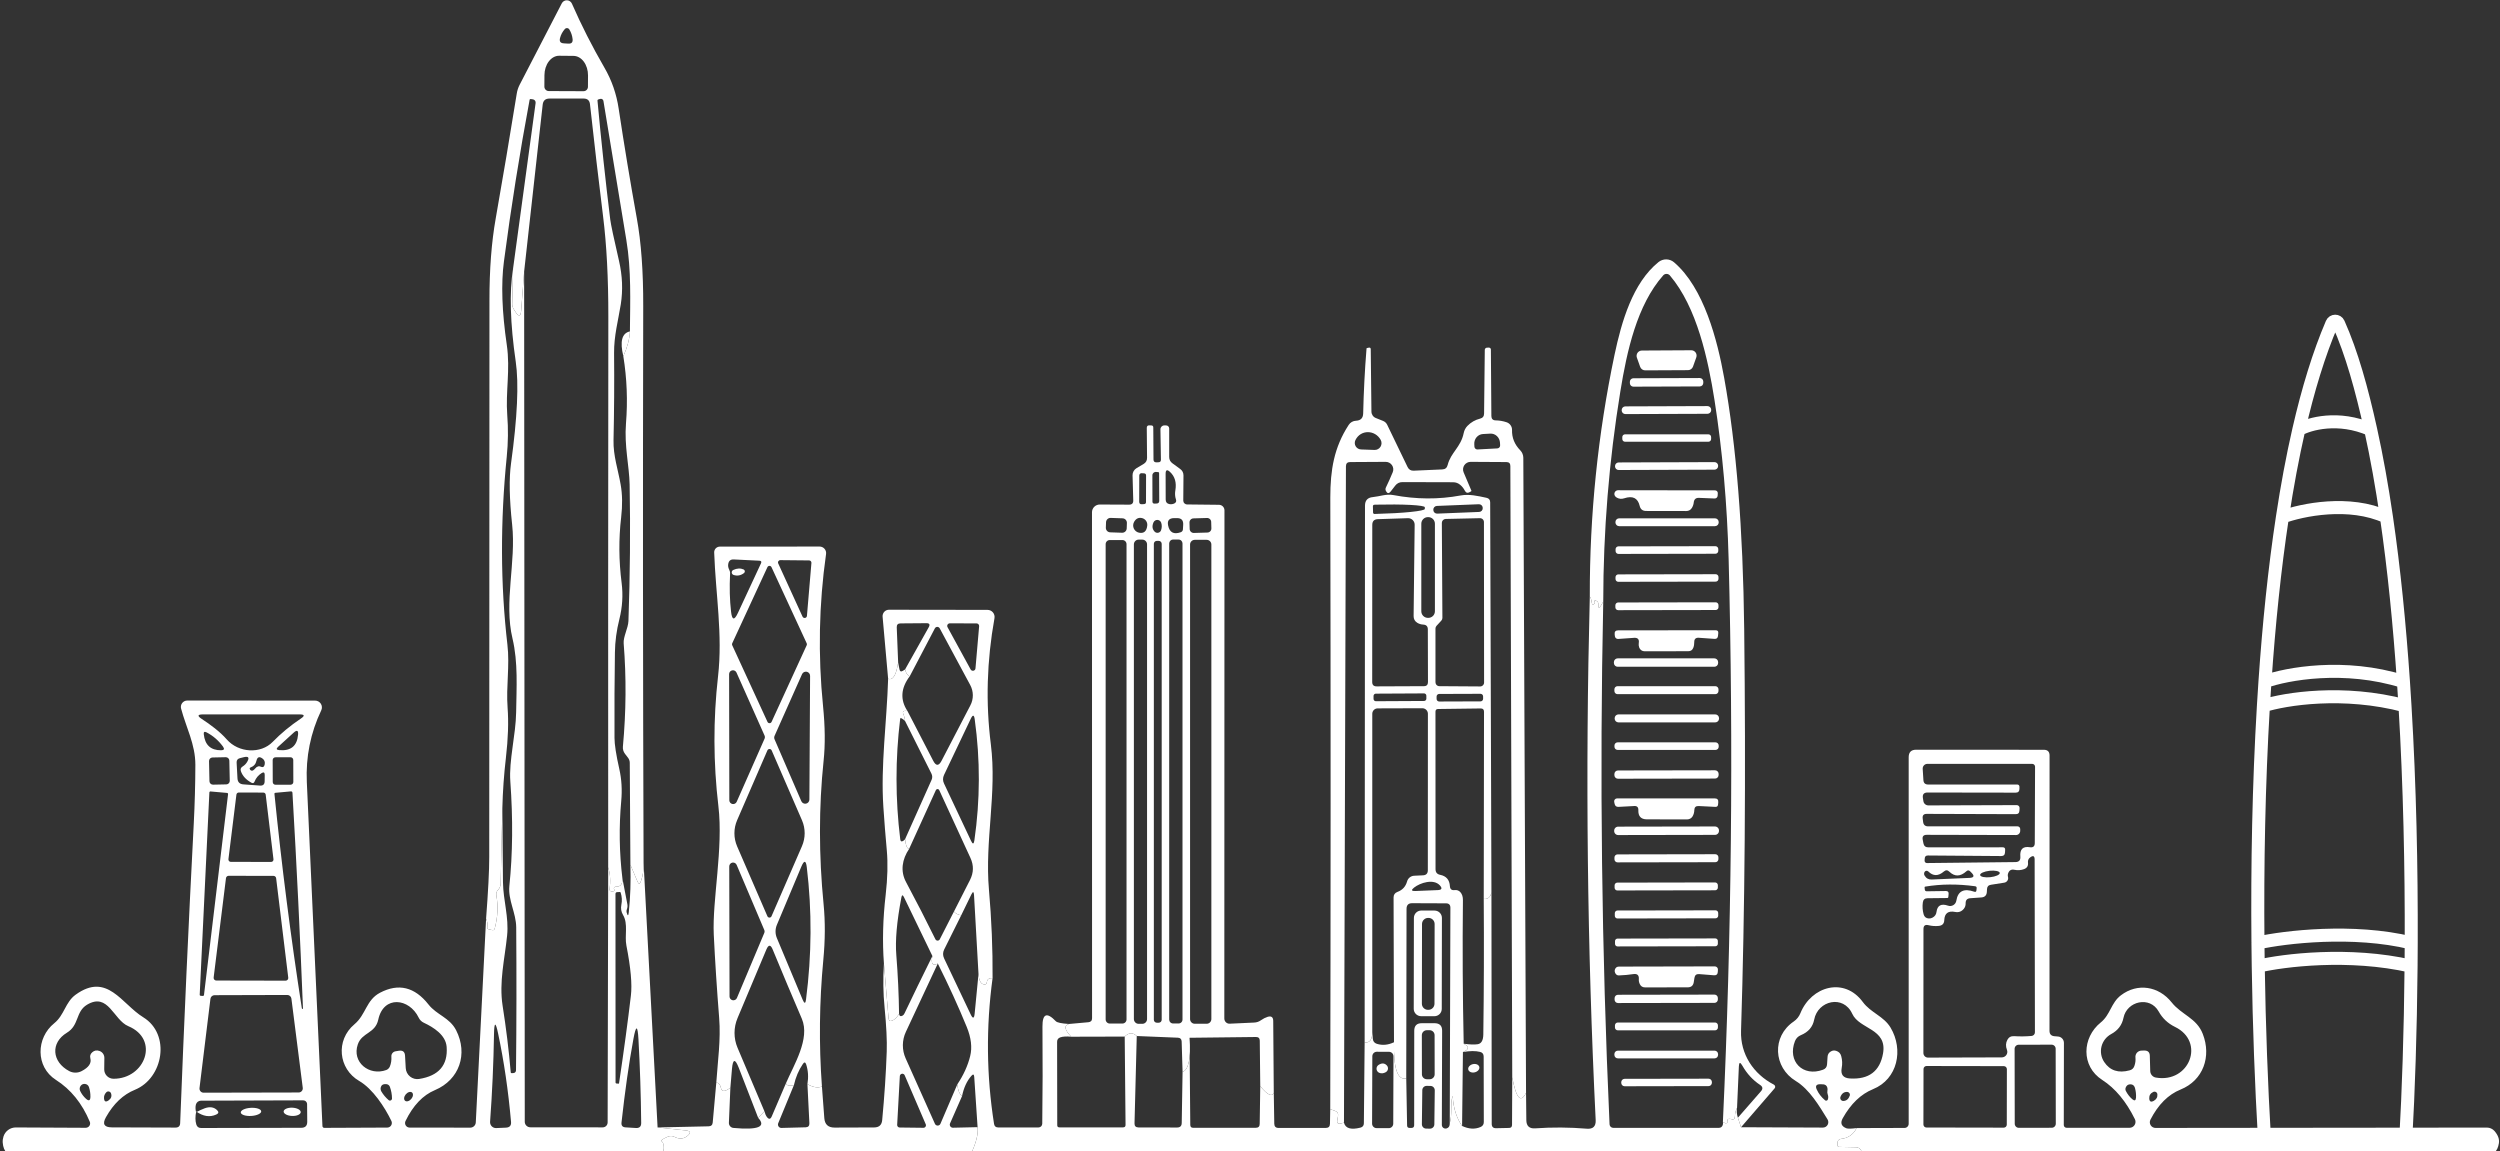 <svg width="797" height="367" viewBox="0 0 797 367" fill="none" xmlns="http://www.w3.org/2000/svg">
<rect x="0" y="0" width="797" height="367" fill="#333333" stroke="none"/>
<path d="M205.171 275.031C205.26 277.145 204.977 279.118 204.322 280.949C203.965 281.917 203.592 281.925 203.205 280.972L200.972 275.701L200.771 243.184C200.771 242.603 200.574 242.037 200.213 241.576L199.252 240.325C198.731 239.64 198.508 238.866 198.582 238.002C199.61 226.895 199.692 215.937 198.828 205.128C198.649 203.028 200.257 200.259 200.347 197.981C200.868 183.435 200.994 168.918 200.726 154.431C200.615 148.624 198.984 142.17 199.565 134.979C200.146 127.787 199.863 120.648 198.716 113.561C199.997 110.747 200.697 108.112 200.816 105.655C200.905 95.828 201.285 86.158 199.677 76.51C197.235 61.71 194.801 46.933 192.374 32.178C192.353 32.064 192.309 31.955 192.244 31.858C192.178 31.762 192.093 31.68 191.994 31.619C191.895 31.558 191.784 31.519 191.668 31.503C191.553 31.488 191.436 31.497 191.324 31.531L190.721 31.709C190.542 31.769 190.46 31.888 190.475 32.067C191.637 44.648 192.992 57.274 194.54 69.944C194.748 71.582 195.686 76.011 197.354 83.232C198.426 87.922 198.612 92.508 197.912 96.99C197.064 102.238 195.724 107.062 195.768 112.556C195.858 121.817 195.798 131.085 195.59 140.361C195.478 145.252 197.041 149.763 197.868 154.498C198.419 157.58 198.471 161.064 198.024 164.95C197.22 171.784 197.272 178.759 198.18 185.876C198.657 189.718 198.419 193.544 197.466 197.356C196.557 200.944 196.081 204.495 196.036 208.009C195.902 216.808 195.858 225.883 195.902 235.233C195.902 237.317 196.416 240.638 197.443 245.194C198.173 248.439 198.374 251.842 198.046 255.4C197.302 263.604 197.428 271.822 198.426 280.056C198.515 281.813 197.853 282.684 196.438 282.669C196.051 282.654 195.806 282.81 195.701 283.138C195.686 283.212 195.694 283.287 195.724 283.361C196.021 283.868 195.873 284.15 195.277 284.21C195.054 284.225 194.845 284.188 194.652 284.098C194.547 284.045 194.461 283.96 194.405 283.857C194.349 283.753 194.326 283.635 194.339 283.518C194.696 280.942 194.547 278.604 193.892 276.505C193.863 218.021 193.877 159.523 193.937 101.01C193.952 88.711 193.394 78.036 192.262 68.984C190.833 57.46 189.441 45.541 188.086 33.228C187.952 32.022 187.282 31.419 186.076 31.419H175.177C173.882 31.419 173.16 32.059 173.011 33.34L167.092 86.582L166.154 98.977C166.005 100.928 165.402 101.084 164.345 99.446L163.787 98.575C163.445 98.054 163.281 97.481 163.296 96.856L163.564 85.622L170.755 32.826C170.774 32.691 170.766 32.553 170.731 32.422C170.696 32.29 170.635 32.166 170.552 32.058C170.469 31.95 170.365 31.86 170.246 31.792C170.128 31.724 169.997 31.681 169.862 31.665L169.214 31.575C169.006 31.546 168.879 31.635 168.834 31.843C165.633 49.055 162.909 66.207 160.66 83.299C159.707 90.416 160.013 99.327 161.576 110.032C162.715 117.871 161.152 124.884 161.71 132.299C162.052 136.691 162 141.113 161.554 145.565C159.469 166.364 159.536 186.323 161.755 205.44C162.559 212.297 161.308 218.729 161.822 225.63C162.164 230.201 161.985 235.508 161.286 241.553C160.66 246.913 160.281 252.296 160.147 257.7L159.611 281.686C159.596 282.446 159.328 283.101 158.807 283.652C158.3 284.173 158.114 284.783 158.248 285.483C158.859 288.922 158.68 292.436 157.712 296.024C157.608 296.441 157.348 296.605 156.931 296.516L155.836 296.27C155.449 296.196 155.293 295.972 155.367 295.6C155.516 294.722 155.382 293.806 154.965 292.853C155.635 284.083 155.97 277.555 155.97 273.267C156.015 214.143 156.037 155.012 156.037 95.873C156.022 85.957 156.692 77.187 158.047 69.564C160.31 56.715 162.544 43.464 164.747 29.811C164.895 28.864 165.197 27.937 165.641 27.064L179.108 1.046C179.264 0.748 179.501 0.501 179.792 0.332C180.083 0.164 180.415 0.081 180.751 0.092C181.087 0.104 181.412 0.21 181.691 0.398C181.969 0.587 182.188 0.85 182.324 1.157C185.331 8.021 188.778 14.81 192.664 21.525C195.016 25.56 196.543 29.952 197.242 34.702C198.999 46.345 200.92 57.951 203.004 69.52C204.404 77.187 205.089 86.545 205.059 97.593C204.925 156.746 204.962 215.892 205.171 275.031ZM181.497 9.376C181.423 9.258 181.322 9.159 181.203 9.087C181.084 9.015 180.95 8.972 180.811 8.961C180.672 8.95 180.532 8.972 180.403 9.025C180.274 9.077 180.16 9.159 180.068 9.264C179.309 10.128 178.795 11.096 178.527 12.168C178.274 13.21 178.676 13.761 179.733 13.82L181.185 13.91C182.197 13.969 182.651 13.493 182.547 12.48C182.428 11.364 182.078 10.329 181.497 9.376ZM174.954 29.029L186.031 29.074C186.4 29.074 186.755 28.929 187.018 28.67C187.281 28.411 187.432 28.059 187.438 27.689L187.46 24.049C187.464 23.233 187.347 22.424 187.116 21.669C186.885 20.914 186.544 20.227 186.112 19.648C185.681 19.069 185.167 18.61 184.602 18.296C184.036 17.982 183.429 17.819 182.815 17.818L178.259 17.773C177.023 17.77 175.834 18.42 174.955 19.58C174.076 20.74 173.577 22.315 173.569 23.96L173.547 27.6C173.544 27.787 173.578 27.972 173.647 28.145C173.717 28.319 173.82 28.476 173.951 28.609C174.082 28.742 174.238 28.848 174.41 28.92C174.582 28.992 174.767 29.029 174.954 29.029Z" fill="white"/>
<path d="M555.045 359.362L554.04 356.324L561.387 347.905C562.072 347.13 561.983 346.453 561.119 345.872C558.797 344.339 556.906 342.284 555.447 339.708C554.777 338.532 554.412 338.614 554.352 339.954L553.772 353.131C553.355 353.95 553.124 354.895 553.079 355.967C553.05 356.786 552.648 357.054 551.873 356.771C551.65 356.682 551.404 356.659 551.136 356.704C550.779 356.764 550.66 356.965 550.779 357.307C550.853 357.501 550.809 357.694 550.645 357.888C550.481 358.096 550.273 358.156 550.02 358.066C549.766 357.992 549.513 357.85 549.26 357.642C552.03 297.923 552.64 238.159 551.092 178.35C550.615 160.588 549.111 143.644 546.58 127.519C544.548 114.678 541.019 97.972 532.354 87.811C532.223 87.658 532.062 87.534 531.88 87.449C531.697 87.364 531.499 87.319 531.298 87.317C531.097 87.315 530.898 87.356 530.714 87.437C530.53 87.518 530.366 87.638 530.232 87.788C521.857 97.258 518.641 111.998 516.564 124.795C512.946 146.994 511.13 169.335 511.115 191.817L510.467 192.911C509.782 194.073 509.477 193.968 509.552 192.599C509.566 192.197 509.425 191.891 509.127 191.683C508.413 191.177 508.182 191.348 508.435 192.197C508.465 192.271 508.45 192.338 508.39 192.398C507.854 192.949 507.534 192.815 507.43 191.996C507.341 191.192 507.14 190.581 506.827 190.164C506.767 164.168 509.395 138.485 514.711 113.114C516.944 102.551 520.495 90.2 528.736 83.545C529.441 82.981 530.32 82.679 531.221 82.691C532.122 82.703 532.988 83.029 533.672 83.612C543.253 91.786 547.518 108.536 549.662 120.44C553.548 141.984 555.677 168.642 556.05 200.415C556.6 247.42 556.265 290.166 555.045 328.653C554.799 336.023 558.953 342.388 565.519 345.783C565.62 345.838 565.708 345.914 565.776 346.006C565.845 346.098 565.893 346.203 565.916 346.314C565.94 346.425 565.938 346.539 565.912 346.648C565.886 346.757 565.836 346.858 565.765 346.944L555.045 359.362Z" fill="white"/>
<path d="M163.564 85.622L163.296 96.856C163.281 97.481 163.445 98.054 163.787 98.575L164.346 99.446C165.403 101.084 166.006 100.928 166.155 98.977L167.093 86.582L167.294 357.62C167.294 357.851 167.34 358.081 167.43 358.295C167.519 358.509 167.651 358.703 167.817 358.867C167.983 359.031 168.18 359.161 168.397 359.25C168.613 359.338 168.846 359.384 169.08 359.384L192.151 359.406C192.565 359.406 192.963 359.239 193.256 358.942C193.549 358.645 193.714 358.241 193.714 357.821L193.893 276.505C194.548 278.604 194.697 280.942 194.339 283.518C194.326 283.635 194.349 283.753 194.405 283.857C194.461 283.96 194.547 284.045 194.652 284.098C194.845 284.188 195.054 284.225 195.277 284.21C195.873 284.15 196.022 283.868 195.724 283.361C195.694 283.287 195.687 283.212 195.702 283.138C195.806 282.81 196.051 282.654 196.439 282.669C197.853 282.684 198.516 281.813 198.426 280.056L199.99 288.208C200.109 288.803 200.057 289.376 199.833 289.927C199.714 290.24 199.692 290.545 199.766 290.843C200.094 292.094 200.325 292.079 200.459 290.798C200.965 286.019 201.136 280.987 200.972 275.701L203.206 280.972C203.593 281.925 203.965 281.917 204.322 280.949C204.977 279.118 205.26 277.145 205.171 275.031L209.638 359.429L218.66 360.389C220.164 360.553 220.343 361.119 219.196 362.086C217.975 363.114 216.591 363.233 215.042 362.444C214.715 362.276 214.353 362.183 213.982 362.171C213.611 362.16 213.241 362.23 212.898 362.377C211.231 363.106 210.568 363.59 210.911 363.828C211.417 364.186 211.595 364.722 211.447 365.436C211.313 366.121 211.588 367.253 212.273 368.831L5.625 368.697C2.662 368.697 1.076 367.216 0.868 364.253C0.823 363.612 0.905 362.965 1.113 362.31C1.38 361.469 1.908 360.735 2.62 360.217C3.331 359.698 4.188 359.422 5.066 359.429L27.33 359.54C27.561 359.538 27.788 359.48 27.991 359.371C28.194 359.263 28.367 359.107 28.495 358.917C28.623 358.727 28.702 358.51 28.725 358.283C28.748 358.057 28.714 357.829 28.626 357.62C26.169 351.739 22.566 347.287 17.816 344.264C11.273 340.066 11.496 330.864 17.303 326.197C20.541 323.584 20.787 319.519 24.114 317.107C34.209 309.826 38.743 320.055 45.688 324.321C54.488 329.748 52.076 343.706 43.031 347.413C39.279 348.932 36.189 351.858 33.762 356.19C32.571 358.319 33.197 359.391 35.638 359.406L55.939 359.473C56.907 359.473 57.406 358.997 57.436 358.044C58.672 326.137 60.116 294.334 61.768 262.636C62.096 256.204 62.267 249.928 62.282 243.809C62.282 237.243 59.334 231.95 57.726 225.875C57.648 225.575 57.639 225.26 57.701 224.956C57.763 224.652 57.894 224.366 58.084 224.12C58.274 223.874 58.517 223.675 58.796 223.538C59.075 223.401 59.381 223.329 59.691 223.329L100.45 223.352C100.817 223.35 101.179 223.441 101.501 223.617C101.824 223.793 102.096 224.049 102.293 224.359C102.489 224.67 102.604 225.025 102.625 225.392C102.646 225.759 102.574 226.125 102.415 226.456C98.991 233.662 97.457 241.285 97.814 249.325C99.467 285.848 101.127 322.407 102.795 359.004C102.8 359.154 102.864 359.296 102.972 359.401C103.081 359.505 103.225 359.563 103.375 359.563L123.453 359.473C123.703 359.472 123.948 359.408 124.166 359.286C124.384 359.164 124.567 358.989 124.699 358.777C124.83 358.565 124.906 358.323 124.919 358.074C124.931 357.824 124.88 357.576 124.771 357.352C122.671 352.974 118.852 347.123 114.497 344.599C107.864 340.736 106.926 331.624 113.001 326.532C116.686 323.45 116.708 318.804 121.153 316.482C127.049 313.385 132.2 314.635 136.607 320.234C139.243 323.584 143.33 324.388 145.407 328.43C149.27 336.001 146.456 344.242 138.662 347.525C134.821 349.133 131.694 352.416 129.282 357.374C129.172 357.595 129.12 357.841 129.131 358.087C129.142 358.334 129.216 358.574 129.346 358.784C129.475 358.994 129.657 359.168 129.872 359.288C130.088 359.409 130.33 359.473 130.577 359.473L149.918 359.496C150.371 359.496 150.807 359.323 151.135 359.011C151.463 358.699 151.659 358.273 151.682 357.821L154.965 292.853C155.382 293.806 155.516 294.722 155.367 295.6C155.293 295.972 155.449 296.196 155.836 296.27L156.931 296.516C157.348 296.605 157.608 296.441 157.712 296.024C158.68 292.436 158.859 288.922 158.249 285.483C158.115 284.783 158.301 284.173 158.807 283.652C159.328 283.101 159.596 282.446 159.611 281.686L160.147 257.7C160.192 265.562 160.259 273.416 160.348 281.262C160.437 287.136 162.269 292.384 161.666 298.258C160.906 305.784 159.053 313.042 160.236 320.658C161.353 327.715 162.216 334.795 162.827 341.897C162.842 342.046 162.924 342.12 163.073 342.12L163.676 342.098C163.899 342.087 164.109 341.99 164.263 341.828C164.417 341.665 164.502 341.45 164.502 341.227C164.666 326.115 164.688 310.913 164.569 295.622C164.524 291.044 161.934 286.957 162.38 282.49C163.452 272.202 163.556 261.08 162.693 249.124C162.202 242.447 164.435 234.362 164.547 227.059C164.658 219.22 165.194 211.225 163.385 203.564C160.594 191.929 164.569 179.243 163.274 167.273C162.38 158.994 162.261 152.488 162.916 147.753C164.941 133.088 165.44 122.256 164.413 115.258C162.641 103.049 162.358 93.171 163.564 85.622ZM72.31 235.747C76.017 239.99 83.097 240.459 86.938 236.506C89.544 233.826 92.529 231.354 95.894 229.091C97.249 228.198 97.115 227.751 95.492 227.751H64.716C62.974 227.751 62.833 228.228 64.292 229.181C67.061 230.99 70.121 233.245 72.31 235.747ZM65.833 233.469C65.178 233.141 64.888 233.335 64.962 234.049C65.319 237.489 67.158 239.201 70.479 239.186C71.446 239.171 71.647 238.777 71.081 238.002C69.652 236.052 67.903 234.541 65.833 233.469ZM89.037 239.141C92.73 239.454 94.725 237.809 95.023 234.206C95.142 232.851 94.688 232.627 93.66 233.536L88.68 238.069C87.98 238.695 88.099 239.052 89.037 239.141ZM73.113 242.491C73.106 242.195 72.983 241.914 72.769 241.709C72.555 241.504 72.269 241.392 71.973 241.398L67.731 241.487C67.584 241.49 67.439 241.522 67.305 241.581C67.171 241.64 67.05 241.725 66.948 241.831C66.847 241.936 66.767 242.061 66.714 242.198C66.66 242.334 66.635 242.48 66.638 242.627L66.772 249.058C66.778 249.354 66.902 249.635 67.116 249.84C67.329 250.045 67.616 250.157 67.912 250.151L72.154 250.062C72.301 250.059 72.446 250.027 72.58 249.968C72.714 249.909 72.835 249.824 72.937 249.718C73.038 249.612 73.118 249.487 73.171 249.351C73.225 249.214 73.25 249.068 73.247 248.922L73.113 242.491ZM80.149 249.526C78.437 248.588 77.32 247.367 76.799 245.864C76.575 245.223 76.754 244.725 77.335 244.367C77.99 243.965 78.496 243.437 78.853 242.782C79.553 241.516 79.203 241.047 77.804 241.375L76.531 241.687C75.757 241.866 75.392 242.35 75.436 243.139L75.704 248.119C75.764 249.34 76.404 249.988 77.625 250.062L82.873 250.442C83.871 250.516 84.37 250.055 84.37 249.057L84.392 247.047C84.392 246.228 84.05 246.042 83.365 246.489C82.337 247.144 81.6 248.037 81.154 249.169C80.945 249.675 80.61 249.794 80.149 249.526ZM82.293 244.323C82.531 244.248 82.777 244.271 83.03 244.39C83.789 244.747 84.243 244.509 84.392 243.675C84.541 242.886 84.295 242.261 83.655 241.799C82.658 241.084 82.025 241.33 81.757 242.536C81.533 243.578 80.901 244.293 79.858 244.68C79.62 244.769 79.546 244.933 79.635 245.171C79.71 245.395 79.844 245.551 80.037 245.64C80.26 245.745 80.476 245.73 80.685 245.596C80.938 245.432 81.169 245.223 81.377 244.97C81.615 244.658 81.921 244.442 82.293 244.323ZM93.492 242.279C93.491 242.165 93.468 242.051 93.424 241.946C93.38 241.84 93.316 241.745 93.235 241.664C93.153 241.583 93.057 241.519 92.951 241.476C92.846 241.433 92.732 241.41 92.618 241.411L87.794 241.428C87.679 241.428 87.566 241.451 87.461 241.495C87.355 241.539 87.259 241.604 87.179 241.685C87.098 241.766 87.034 241.862 86.991 241.968C86.948 242.074 86.925 242.187 86.926 242.302L86.95 249.314C86.951 249.429 86.974 249.542 87.018 249.648C87.062 249.753 87.126 249.849 87.207 249.929C87.289 250.01 87.385 250.074 87.491 250.117C87.597 250.161 87.71 250.183 87.824 250.182L92.648 250.166C92.763 250.165 92.876 250.142 92.981 250.098C93.087 250.054 93.183 249.989 93.263 249.908C93.344 249.827 93.408 249.731 93.451 249.625C93.495 249.519 93.517 249.406 93.516 249.292L93.492 242.279ZM64.672 317.509C64.757 317.515 64.842 317.489 64.908 317.435C64.975 317.381 65.018 317.304 65.029 317.219L72.712 253.144C72.718 253.059 72.692 252.974 72.638 252.908C72.584 252.841 72.506 252.798 72.421 252.787L67.129 252.318C67.081 252.312 67.033 252.315 66.987 252.329C66.941 252.343 66.898 252.367 66.862 252.399C66.826 252.431 66.797 252.47 66.778 252.514C66.758 252.557 66.748 252.605 66.749 252.653L63.667 317.107C63.664 317.151 63.669 317.195 63.684 317.237C63.698 317.279 63.72 317.317 63.749 317.351C63.778 317.384 63.813 317.411 63.853 317.43C63.892 317.45 63.935 317.461 63.979 317.464L64.672 317.509ZM84.705 253.345C84.683 253.16 84.593 252.989 84.453 252.865C84.313 252.742 84.132 252.674 83.945 252.675L76.129 252.653C75.942 252.652 75.761 252.719 75.621 252.843C75.481 252.967 75.391 253.137 75.369 253.323L72.823 273.914C72.811 274.019 72.821 274.126 72.852 274.227C72.883 274.328 72.935 274.422 73.004 274.502C73.074 274.582 73.159 274.646 73.255 274.691C73.351 274.736 73.455 274.761 73.56 274.763L86.447 274.785C86.553 274.783 86.657 274.759 86.752 274.714C86.848 274.669 86.934 274.604 87.003 274.524C87.072 274.444 87.124 274.351 87.155 274.249C87.187 274.148 87.196 274.042 87.184 273.937L84.705 253.345ZM96.206 321.306C96.221 321.35 96.229 321.395 96.229 321.44C96.244 321.499 96.266 321.551 96.296 321.596C96.34 321.656 96.4 321.67 96.474 321.641C96.549 321.611 96.586 321.551 96.586 321.462C95.693 298.756 94.576 275.865 93.236 252.787C93.221 252.43 93.035 252.266 92.678 252.296L87.831 252.742C87.578 252.757 87.467 252.891 87.496 253.144C89.789 275.984 92.693 298.704 96.206 321.306ZM88.032 279.967C88.005 279.761 87.904 279.573 87.748 279.438C87.591 279.302 87.391 279.228 87.184 279.23L72.89 279.207C72.683 279.206 72.483 279.279 72.327 279.415C72.17 279.551 72.069 279.739 72.042 279.944L68.111 311.635C68.095 311.756 68.105 311.878 68.141 311.995C68.176 312.111 68.236 312.218 68.317 312.309C68.397 312.4 68.496 312.473 68.607 312.522C68.718 312.572 68.838 312.597 68.96 312.596L91.047 312.64C91.169 312.641 91.289 312.616 91.4 312.567C91.511 312.517 91.61 312.445 91.691 312.354C91.771 312.263 91.831 312.155 91.867 312.039C91.902 311.923 91.912 311.8 91.896 311.68L88.032 279.967ZM197.6 284.366L196.774 284.411C196.401 284.426 196.215 284.619 196.215 284.992L196.238 345.046C196.238 345.284 196.349 345.411 196.573 345.426L197.198 345.47C197.302 345.485 197.354 345.441 197.354 345.336C198.903 334.944 200.161 325.631 201.129 317.397C201.56 313.824 201.084 308.509 199.699 301.451C199.074 298.28 200.325 294.55 198.627 291.692C198.032 290.679 197.853 289.592 198.091 288.431C198.359 287.165 198.285 285.878 197.868 284.567C197.823 284.433 197.734 284.366 197.6 284.366ZM68.379 317.263C68.059 317.267 67.751 317.386 67.513 317.6C67.274 317.814 67.122 318.107 67.084 318.425L63.6 346.877C63.578 347.063 63.595 347.251 63.651 347.43C63.708 347.608 63.801 347.772 63.926 347.912C64.05 348.051 64.203 348.163 64.374 348.238C64.545 348.314 64.73 348.353 64.917 348.351L95.201 348.284C95.388 348.286 95.574 348.247 95.745 348.171C95.916 348.096 96.068 347.984 96.193 347.845C96.318 347.705 96.411 347.541 96.467 347.363C96.524 347.184 96.541 346.996 96.519 346.81L92.901 318.358C92.863 318.036 92.707 317.74 92.464 317.525C92.221 317.311 91.907 317.194 91.583 317.196L68.379 317.263ZM33.271 337.274L33.226 340.914C33.224 341.304 33.297 341.691 33.444 342.053C33.591 342.414 33.807 342.743 34.081 343.021C34.354 343.299 34.68 343.52 35.039 343.672C35.399 343.824 35.784 343.904 36.174 343.907C46.247 343.952 51.004 331.356 40.887 327.135C36.174 325.147 34.522 316.258 27.755 320.301C24.025 322.556 25.32 326.822 21.323 329.234C16.052 332.428 16.499 338.525 22.082 341.473C22.689 341.79 23.363 341.955 24.047 341.955C24.732 341.955 25.406 341.79 26.013 341.473C28.291 340.296 29.221 338.934 28.804 337.386C28.611 336.641 28.804 336.008 29.385 335.487C30.07 334.862 30.859 334.721 31.752 335.063C32.203 335.226 32.591 335.526 32.863 335.922C33.135 336.319 33.278 336.791 33.271 337.274ZM129.126 336.537L129.349 340.535C129.38 341.051 129.519 341.556 129.756 342.016C129.993 342.476 130.323 342.881 130.725 343.205C131.127 343.529 131.592 343.765 132.089 343.897C132.587 344.03 133.107 344.056 133.615 343.974C139.898 342.976 142.824 339.567 142.392 333.745C142.101 329.949 138.238 327.514 135.089 326.04C134.382 325.708 133.813 325.139 133.481 324.432C130.466 318.179 122.269 317.241 120.594 325.058C119.634 329.524 115.391 329.1 114.073 332.941C112.085 338.636 117.736 343.125 123.163 341.115C123.664 340.915 124.065 340.521 124.279 340.021C124.681 339.038 124.845 337.974 124.771 336.827C124.739 336.434 124.859 336.042 125.108 335.731C125.356 335.42 125.715 335.214 126.111 335.152L127.183 334.974C128.404 334.795 129.051 335.316 129.126 336.537ZM157.489 329.658C157.34 338.919 156.923 348.24 156.238 357.62C156.219 357.883 156.256 358.147 156.346 358.395C156.436 358.643 156.577 358.869 156.761 359.059C156.944 359.249 157.165 359.397 157.41 359.496C157.655 359.594 157.918 359.64 158.182 359.63L161.264 359.496C162.484 359.451 163.035 358.826 162.916 357.62C162.053 347.778 160.683 338.413 158.807 329.524C158.003 325.668 157.564 325.713 157.489 329.658ZM203.541 331.333C203.287 326.762 202.751 326.725 201.933 331.222C200.488 339.068 199.223 347.949 198.136 357.865C198.032 358.848 198.471 359.362 199.454 359.406L202.737 359.607C203.868 359.667 204.426 359.131 204.412 357.999C204.322 349.081 204.032 340.192 203.541 331.333ZM25.544 347.771C26.005 348.738 26.623 349.572 27.397 350.272C28.321 351.106 28.797 350.897 28.827 349.647C28.842 348.59 28.685 347.562 28.358 346.565C28.271 346.293 28.106 346.052 27.884 345.874C27.662 345.695 27.391 345.586 27.107 345.56C26.512 345.5 26.043 345.709 25.7 346.185C25.537 346.408 25.436 346.672 25.409 346.951C25.382 347.229 25.428 347.512 25.544 347.771ZM121.555 347.927C122.18 348.984 122.962 349.915 123.9 350.719C123.993 350.798 124.107 350.849 124.229 350.864C124.35 350.88 124.474 350.859 124.586 350.805C124.698 350.752 124.794 350.667 124.862 350.561C124.931 350.454 124.968 350.331 124.972 350.205C124.957 348.939 124.734 347.704 124.302 346.498C124.223 346.26 124.076 346.051 123.877 345.897C123.679 345.742 123.438 345.648 123.185 345.627C122.411 345.552 121.882 345.731 121.599 346.163C121.431 346.424 121.338 346.727 121.33 347.039C121.322 347.35 121.4 347.657 121.555 347.927ZM33.896 348.217C33.36 348.768 33.115 349.394 33.159 350.093C33.219 351.195 33.703 351.433 34.611 350.808C35.445 350.212 35.705 349.461 35.393 348.552C35.339 348.407 35.249 348.277 35.133 348.175C35.016 348.073 34.877 348.002 34.727 347.968C34.578 347.935 34.423 347.94 34.278 347.984C34.132 348.027 34.001 348.108 33.896 348.217ZM129.135 350.917C129.249 351.014 129.391 351.075 129.552 351.098C129.714 351.121 129.891 351.105 130.075 351.051C130.259 350.997 130.445 350.906 130.623 350.783C130.802 350.66 130.968 350.508 131.114 350.336C131.407 349.987 131.597 349.575 131.642 349.191C131.686 348.806 131.581 348.481 131.35 348.287C131.236 348.19 131.094 348.129 130.932 348.106C130.771 348.083 130.593 348.099 130.41 348.153C130.226 348.207 130.04 348.298 129.861 348.421C129.683 348.544 129.517 348.696 129.371 348.868C129.077 349.217 128.887 349.629 128.843 350.013C128.799 350.398 128.904 350.723 129.135 350.917ZM62.506 354.605C62.52 354.515 62.535 354.426 62.55 354.337C62.223 355.93 62.23 357.3 62.572 358.446C62.796 359.22 63.309 359.607 64.113 359.607L96.028 359.54C97.323 359.54 97.963 358.893 97.948 357.597L97.904 352.036C97.904 351.705 97.772 351.387 97.537 351.152C97.303 350.917 96.985 350.786 96.653 350.786L64.046 350.897C63.687 350.899 63.338 351.017 63.052 351.235C62.765 351.452 62.558 351.757 62.461 352.103C62.267 352.788 62.282 353.622 62.506 354.605Z" fill="white"/>
<path d="M200.816 105.655C200.697 108.112 199.997 110.747 198.716 113.561C197.57 108.826 198.27 106.191 200.816 105.655Z" fill="white"/>
<path d="M486.504 348.418C484.821 351.798 483.355 350.145 482.104 343.46L481.501 148.557C481.501 147.738 481.092 147.322 480.273 147.307L468.838 147.24C468.439 147.238 468.046 147.335 467.694 147.522C467.341 147.71 467.041 147.982 466.82 148.314C466.599 148.646 466.463 149.027 466.425 149.425C466.388 149.822 466.449 150.222 466.605 150.59L469.039 156.329C469.113 156.478 469.113 156.568 469.039 156.597L468.548 156.888C467.863 157.275 467.342 157.118 466.984 156.419C466.612 155.689 466.121 155.071 465.51 154.565C464.855 154.014 464.096 153.739 463.232 153.739L447.108 153.694C446.155 153.694 445.388 154.066 444.807 154.811L443.333 156.709C442.782 157.409 442.291 157.364 441.859 156.575C441.651 156.188 441.636 155.808 441.815 155.436C442.604 153.813 443.333 152.183 444.003 150.545C444.154 150.181 444.212 149.784 444.171 149.392C444.13 148.999 443.991 148.623 443.768 148.295C443.545 147.968 443.243 147.7 442.891 147.516C442.538 147.332 442.146 147.237 441.748 147.24L430.402 147.307C429.539 147.307 429.1 147.746 429.085 148.624L428.459 357.91L427.477 358.156C426.539 358.394 426.159 358.037 426.338 357.084L426.561 355.833C426.71 354.984 426.382 354.419 425.578 354.136L424.082 353.6C424.231 288.58 424.238 223.582 424.104 158.607C424.104 149.786 425.288 142.661 429.956 135.47C430.21 135.07 430.557 134.739 430.966 134.506C431.375 134.272 431.833 134.143 432.301 134.13C433.775 134.056 434.534 133.296 434.579 131.852C434.742 124.854 435.1 117.938 435.651 111.104C435.651 111.045 435.688 111 435.762 110.97L436.343 110.836C436.775 110.747 436.991 110.918 436.991 111.35L437.214 131.227C437.22 131.669 437.356 132.097 437.602 132.459C437.849 132.821 438.195 133.099 438.599 133.259L440.944 134.197C441.505 134.427 441.958 134.848 442.217 135.381L448.738 148.892C449.14 149.711 449.788 150.098 450.681 150.054L459.793 149.652C460.716 149.622 461.289 149.153 461.513 148.245C462.518 144.225 465.711 142.594 466.627 138.061C466.802 137.186 467.221 136.387 467.833 135.76C468.95 134.614 470.29 133.847 471.853 133.46C472.702 133.252 473.126 132.708 473.126 131.83L473.349 111.551C473.349 111.365 473.421 111.187 473.551 111.053C473.68 110.92 473.856 110.842 474.042 110.836L474.645 110.814C474.729 110.811 474.812 110.824 474.891 110.853C474.97 110.882 475.041 110.926 475.102 110.983C475.162 111.039 475.21 111.106 475.243 111.181C475.276 111.256 475.292 111.336 475.292 111.417L475.449 132.634C475.464 133.542 475.925 134.003 476.833 134.018C478.01 134.033 479.171 134.234 480.317 134.621C480.83 134.797 481.273 135.13 481.582 135.572C481.891 136.013 482.051 136.541 482.037 137.078C481.962 139.535 482.841 141.701 484.672 143.577C485.276 144.208 485.619 145.045 485.633 145.922L486.504 348.418ZM440.162 140.227C438.375 137.011 433.819 136.877 432.122 140.272C431.964 140.583 431.887 140.93 431.899 141.279C431.91 141.628 432.01 141.969 432.188 142.27C432.366 142.57 432.617 142.821 432.918 142.999C433.219 143.177 433.559 143.276 433.909 143.287L438.197 143.443C438.58 143.456 438.959 143.366 439.296 143.184C439.633 143.002 439.916 142.734 440.116 142.407C440.316 142.081 440.425 141.707 440.433 141.323C440.441 140.94 440.348 140.562 440.162 140.227ZM471.027 143.287L477.347 142.952C477.47 142.946 477.591 142.916 477.703 142.863C477.814 142.811 477.914 142.737 477.997 142.646C478.08 142.554 478.145 142.448 478.186 142.332C478.228 142.215 478.246 142.092 478.24 141.969L478.196 141.143C478.175 140.741 478.078 140.348 477.912 139.985C477.746 139.622 477.513 139.296 477.227 139.026C476.941 138.757 476.607 138.548 476.244 138.413C475.882 138.278 475.497 138.219 475.114 138.239L472.746 138.373C471.973 138.418 471.249 138.781 470.734 139.384C470.219 139.987 469.955 140.78 469.999 141.589L470.044 142.416C470.061 142.661 470.174 142.889 470.357 143.052C470.541 143.215 470.781 143.299 471.027 143.287Z" fill="white"/>
<path d="M538.138 118.005L524.493 118.072C524.142 118.075 523.799 117.969 523.511 117.769C523.224 117.569 523.005 117.285 522.885 116.956L521.835 114.008C521.746 113.753 521.72 113.481 521.757 113.215C521.794 112.948 521.894 112.694 522.049 112.473C522.204 112.253 522.409 112.072 522.648 111.947C522.886 111.822 523.151 111.755 523.421 111.752L539.166 111.663C539.44 111.661 539.71 111.725 539.954 111.85C540.198 111.975 540.407 112.157 540.565 112.381C540.723 112.605 540.825 112.864 540.861 113.135C540.897 113.407 540.867 113.683 540.774 113.941L539.724 116.889C539.605 117.214 539.39 117.496 539.106 117.696C538.823 117.895 538.485 118.003 538.138 118.005Z" fill="white"/>
<path d="M543.008 122.074C543.008 122.22 542.98 122.366 542.924 122.501C542.869 122.637 542.787 122.761 542.684 122.865C542.58 122.969 542.457 123.051 542.322 123.108C542.187 123.165 542.042 123.194 541.895 123.195L520.723 123.268C520.427 123.269 520.143 123.153 519.932 122.944C519.722 122.735 519.604 122.452 519.603 122.156L519.601 121.709C519.6 121.562 519.629 121.417 519.685 121.281C519.74 121.146 519.822 121.022 519.925 120.918C520.029 120.814 520.151 120.731 520.287 120.675C520.422 120.618 520.567 120.589 520.714 120.588L541.886 120.515C542.182 120.514 542.466 120.63 542.676 120.839C542.886 121.047 543.005 121.331 543.006 121.627L543.008 122.074Z" fill="white"/>
<path d="M545.531 130.73C545.532 131.044 545.408 131.346 545.187 131.568C544.966 131.791 544.665 131.917 544.351 131.918L518.177 132.009C518.021 132.01 517.867 131.98 517.723 131.921C517.58 131.862 517.449 131.775 517.338 131.666C517.228 131.556 517.141 131.426 517.081 131.283C517.021 131.139 516.989 130.985 516.989 130.83V130.74C516.988 130.427 517.111 130.125 517.332 129.902C517.554 129.68 517.854 129.554 518.168 129.553L544.342 129.461C544.498 129.461 544.652 129.491 544.796 129.55C544.94 129.609 545.07 129.695 545.181 129.805C545.291 129.915 545.379 130.045 545.439 130.188C545.499 130.332 545.53 130.485 545.53 130.641L545.531 130.73Z" fill="white"/>
<path d="M406.081 348.374C405.501 349.758 404.064 349.066 401.771 346.297L401.615 331.758C401.6 330.983 401.205 330.596 400.431 330.596L379.214 330.842C379.676 337.423 378.939 341.048 377.003 341.718L376.713 332.026C376.683 331.266 376.289 330.864 375.529 330.82L362.397 330.284C361.132 329.093 359.851 329.152 358.556 330.462L341.493 330.507C339.349 328.259 339.119 326.904 340.801 326.442L346.987 325.884C347.762 325.81 348.149 325.385 348.149 324.611L348.126 163.297C348.126 162.973 348.191 162.652 348.317 162.352C348.443 162.053 348.628 161.781 348.86 161.552C349.093 161.324 349.369 161.143 349.672 161.021C349.975 160.899 350.3 160.838 350.628 160.841L359.963 160.885C360.871 160.885 361.31 160.439 361.281 159.545L361.057 151.55C361.043 151.091 361.154 150.636 361.377 150.232C361.601 149.827 361.93 149.488 362.33 149.25L364.586 147.91C365.33 147.463 365.695 146.808 365.68 145.944L365.591 136.408C365.591 135.842 365.874 135.574 366.44 135.604L367.043 135.626C367.46 135.641 367.668 135.857 367.668 136.274L367.735 146.503C367.735 147.098 368.04 147.396 368.651 147.396L369.276 147.374C369.842 147.374 370.117 147.091 370.102 146.525L369.946 136.877C369.943 136.714 369.972 136.552 370.031 136.4C370.091 136.248 370.179 136.11 370.291 135.994C370.404 135.877 370.538 135.785 370.685 135.722C370.833 135.659 370.992 135.626 371.152 135.626H371.755C372.016 135.626 372.266 135.728 372.45 135.908C372.634 136.088 372.738 136.332 372.738 136.587V145.676C372.738 146.54 373.095 147.225 373.81 147.731L376.222 149.495C376.936 150.002 377.294 150.701 377.294 151.595L377.227 159.59C377.227 159.916 377.356 160.228 377.586 160.459C377.817 160.689 378.129 160.818 378.455 160.818L388.594 160.93C389.062 160.93 389.511 161.116 389.842 161.447C390.173 161.778 390.359 162.226 390.359 162.694L390.314 324.7C390.314 324.925 390.359 325.148 390.446 325.354C390.534 325.561 390.662 325.747 390.823 325.902C390.984 326.056 391.174 326.176 391.383 326.254C391.591 326.331 391.812 326.365 392.034 326.353L399.783 325.996C400.617 325.966 401.362 325.713 402.017 325.236C402.687 324.76 403.394 324.403 404.138 324.164C405.3 323.822 405.888 324.254 405.903 325.46L406.081 348.374ZM374.703 156.329C375.12 153.843 374.554 151.885 373.006 150.456C372.068 149.577 371.599 149.778 371.599 151.059L371.621 159.255C371.621 160.074 372.016 160.558 372.805 160.707C373.341 160.811 373.862 160.744 374.368 160.506C374.904 160.238 375.083 159.821 374.904 159.255C374.83 159.047 374.77 158.831 374.725 158.607C374.576 157.848 374.569 157.089 374.703 156.329ZM367.378 151.528L367.4 159.97C367.4 160.048 367.415 160.125 367.445 160.197C367.474 160.269 367.517 160.334 367.572 160.388C367.626 160.443 367.69 160.485 367.76 160.513C367.831 160.541 367.906 160.553 367.981 160.55L368.74 160.528C369.291 160.498 369.566 160.208 369.566 159.657L369.522 150.858C369.522 150.634 369.41 150.515 369.187 150.5L368.561 150.456C368.411 150.44 368.26 150.456 368.117 150.503C367.974 150.55 367.842 150.626 367.73 150.727C367.618 150.828 367.529 150.952 367.469 151.09C367.408 151.228 367.377 151.377 367.378 151.528ZM365.345 160.059L365.368 151.595C365.368 151.178 365.159 150.947 364.742 150.902L363.961 150.858C363.866 150.849 363.771 150.86 363.681 150.89C363.591 150.92 363.507 150.97 363.436 151.034C363.365 151.099 363.307 151.179 363.267 151.267C363.227 151.356 363.204 151.452 363.201 151.55L363.179 159.947C363.179 160.528 363.469 160.796 364.05 160.751L364.742 160.707C365.144 160.677 365.345 160.461 365.345 160.059ZM359.254 166.719C359.268 166.34 359.13 165.972 358.871 165.695C358.613 165.417 358.255 165.254 357.876 165.241L354.082 165.109C353.703 165.095 353.334 165.233 353.057 165.492C352.78 165.75 352.616 166.108 352.603 166.487L352.542 168.228C352.529 168.607 352.667 168.976 352.926 169.253C353.184 169.53 353.542 169.693 353.921 169.706L357.715 169.839C358.094 169.852 358.463 169.714 358.74 169.456C359.017 169.197 359.18 168.839 359.194 168.46L359.254 166.719ZM372.403 167.563C372.864 169.752 374.197 170.459 376.4 169.685C376.604 169.62 376.782 169.495 376.91 169.327C377.038 169.159 377.11 168.956 377.115 168.747L377.204 167.228C377.264 165.858 376.616 165.173 375.261 165.173H374.323C372.7 165.188 372.06 165.985 372.403 167.563ZM386.128 166.389C386.123 166.219 386.085 166.051 386.015 165.896C385.945 165.741 385.845 165.601 385.722 165.484C385.598 165.368 385.452 165.277 385.293 165.216C385.134 165.156 384.965 165.127 384.795 165.133L380.464 165.261C380.294 165.266 380.127 165.304 379.971 165.374C379.816 165.444 379.676 165.544 379.56 165.667C379.443 165.791 379.352 165.937 379.291 166.096C379.231 166.255 379.203 166.424 379.208 166.594L379.269 168.648C379.274 168.818 379.312 168.985 379.382 169.141C379.452 169.296 379.551 169.436 379.675 169.552C379.799 169.669 379.944 169.76 380.104 169.82C380.263 169.881 380.432 169.909 380.602 169.904L384.933 169.776C385.103 169.771 385.27 169.732 385.425 169.663C385.58 169.593 385.72 169.493 385.837 169.369C385.954 169.246 386.045 169.1 386.105 168.941C386.166 168.782 386.194 168.613 386.189 168.443L386.128 166.389ZM365.747 167.518C365.799 167.01 365.671 166.499 365.386 166.074C365.1 165.65 364.675 165.339 364.184 165.196C363.052 164.883 362.174 165.278 361.549 166.379C361.369 166.7 361.268 167.059 361.252 167.426C361.237 167.794 361.308 168.16 361.46 168.494C361.613 168.829 361.841 169.123 362.128 169.354C362.415 169.584 362.752 169.743 363.112 169.819C364.675 170.146 365.554 169.379 365.747 167.518ZM367.735 166.536C367.214 167.727 367.34 168.717 368.115 169.506C368.262 169.654 368.445 169.762 368.645 169.82C368.846 169.877 369.058 169.883 369.261 169.836C369.465 169.789 369.653 169.691 369.808 169.551C369.963 169.412 370.079 169.235 370.147 169.037C370.43 168.218 370.445 167.422 370.192 166.647C370.107 166.395 369.949 166.174 369.736 166.013C369.524 165.853 369.268 165.76 369.002 165.748C368.736 165.736 368.472 165.805 368.246 165.946C368.02 166.086 367.842 166.292 367.735 166.536ZM359.137 173.481C359.137 173.132 358.998 172.797 358.751 172.55C358.504 172.303 358.168 172.164 357.819 172.164H353.799C353.626 172.164 353.455 172.198 353.295 172.264C353.135 172.33 352.99 172.427 352.867 172.55C352.745 172.672 352.648 172.817 352.582 172.977C352.515 173.137 352.481 173.308 352.481 173.481V324.991C352.481 325.164 352.515 325.335 352.582 325.495C352.648 325.655 352.745 325.8 352.867 325.922C352.99 326.045 353.135 326.142 353.295 326.208C353.455 326.274 353.626 326.308 353.799 326.308H357.819C358.168 326.308 358.504 326.17 358.751 325.922C358.998 325.675 359.137 325.34 359.137 324.991V173.481ZM365.68 173.548C365.68 173.146 365.52 172.759 365.236 172.475C364.951 172.19 364.564 172.03 364.162 172.03H363C362.598 172.03 362.211 172.19 361.926 172.475C361.642 172.759 361.482 173.146 361.482 173.548V324.879C361.482 325.282 361.642 325.668 361.926 325.953C362.211 326.238 362.598 326.398 363 326.398H364.162C364.564 326.398 364.951 326.238 365.236 325.953C365.52 325.668 365.68 325.282 365.68 324.879V173.548ZM370.348 173.37C370.348 173.121 370.249 172.882 370.073 172.706C369.897 172.531 369.659 172.432 369.41 172.432H368.785C368.536 172.432 368.297 172.531 368.121 172.706C367.946 172.882 367.847 173.121 367.847 173.37V325.102C367.847 325.351 367.946 325.59 368.121 325.766C368.297 325.942 368.536 326.04 368.785 326.04H369.41C369.659 326.04 369.897 325.942 370.073 325.766C370.249 325.59 370.348 325.351 370.348 325.102V173.37ZM376.981 173.258C376.981 173.094 376.949 172.931 376.886 172.779C376.823 172.628 376.731 172.49 376.615 172.374C376.499 172.258 376.361 172.165 376.209 172.103C376.057 172.04 375.895 172.007 375.73 172.007H373.988C373.824 172.007 373.661 172.04 373.51 172.103C373.358 172.165 373.22 172.258 373.104 172.374C372.988 172.49 372.896 172.628 372.833 172.779C372.77 172.931 372.738 173.094 372.738 173.258V325.035C372.738 325.367 372.869 325.685 373.104 325.92C373.339 326.154 373.657 326.286 373.988 326.286H375.73C376.062 326.286 376.38 326.154 376.615 325.92C376.849 325.685 376.981 325.367 376.981 325.035V173.258ZM386.182 173.593C386.182 173.196 386.025 172.816 385.744 172.535C385.463 172.254 385.083 172.097 384.686 172.097H380.889C380.492 172.097 380.112 172.254 379.831 172.535C379.551 172.816 379.393 173.196 379.393 173.593V324.879C379.393 325.276 379.551 325.656 379.831 325.937C380.112 326.218 380.492 326.375 380.889 326.375H384.686C385.083 326.375 385.463 326.218 385.744 325.937C386.025 325.656 386.182 325.276 386.182 324.879V173.593Z" fill="white"/>
<path d="M545.508 139.959C545.508 140.19 545.417 140.412 545.253 140.575C545.09 140.738 544.868 140.83 544.637 140.83H518.061C517.83 140.83 517.608 140.738 517.445 140.575C517.281 140.412 517.19 140.19 517.19 139.959V139.334C517.19 139.103 517.281 138.881 517.445 138.718C517.608 138.554 517.83 138.463 518.061 138.463H544.637C544.868 138.463 545.09 138.554 545.253 138.718C545.417 138.881 545.508 139.103 545.508 139.334V139.959Z" fill="white"/>
<path d="M547.742 148.567C547.742 148.719 547.713 148.871 547.655 149.012C547.597 149.153 547.512 149.281 547.404 149.389C547.297 149.498 547.169 149.584 547.029 149.642C546.888 149.701 546.737 149.732 546.584 149.732L516.033 149.839C515.88 149.84 515.729 149.81 515.588 149.752C515.447 149.694 515.319 149.609 515.21 149.502C515.102 149.394 515.016 149.267 514.957 149.126C514.898 148.985 514.868 148.834 514.867 148.682V148.592C514.867 148.44 514.896 148.289 514.954 148.148C515.012 148.007 515.097 147.878 515.204 147.77C515.312 147.662 515.44 147.576 515.58 147.517C515.721 147.458 515.872 147.428 516.024 147.427L546.576 147.32C546.729 147.32 546.88 147.349 547.021 147.407C547.162 147.465 547.29 147.55 547.399 147.658C547.507 147.765 547.593 147.893 547.652 148.034C547.71 148.174 547.741 148.325 547.742 148.478V148.567Z" fill="white"/>
<path d="M539.97 160.148C539.91 160.759 539.724 161.332 539.411 161.868C538.994 162.568 538.384 162.918 537.58 162.918L524.783 162.895C523.666 162.895 522.981 162.352 522.728 161.265C522.133 158.764 520.495 157.96 517.815 158.853C516.981 159.136 516.192 159.069 515.448 158.652C515.135 158.488 514.912 158.265 514.778 157.982C514.691 157.801 514.651 157.601 514.662 157.401C514.674 157.2 514.736 157.006 514.843 156.836C514.95 156.667 515.099 156.527 515.275 156.43C515.451 156.334 515.649 156.284 515.85 156.285L546.759 156.329C546.877 156.329 546.994 156.353 547.103 156.398C547.212 156.444 547.31 156.51 547.391 156.594C547.473 156.677 547.536 156.776 547.577 156.884C547.618 156.993 547.636 157.108 547.63 157.223L547.585 158.049C547.568 158.294 547.458 158.522 547.278 158.685C547.099 158.847 546.864 158.932 546.625 158.92L541.645 158.719C540.647 158.674 540.089 159.151 539.97 160.148Z" fill="white"/>
<path d="M475.471 284.5C475.173 286.019 474.354 286.711 473.014 286.577L473.104 226.903C473.104 226.188 472.746 225.838 472.032 225.853L458.453 226.032C457.902 226.047 457.627 226.329 457.627 226.88L457.649 277.108C457.649 278.106 458.14 278.701 459.123 278.895C461.073 279.282 462.108 280.488 462.227 282.513C462.287 283.466 462.786 283.882 463.724 283.763C464.468 283.674 465.079 283.89 465.555 284.411C466.121 285.036 466.396 285.892 466.381 286.979C466.218 302.419 466.299 317.673 466.627 332.74C468.473 333.693 468.391 334.579 466.381 335.398L466.113 358.96C464.371 356.458 463.381 353.384 463.143 349.736C463.113 349.289 463.054 349.289 462.964 349.736C462.317 352.595 463.054 355.118 462.183 358.089L462.384 289.391C462.384 288.468 461.93 287.999 461.021 287.984L450.212 287.94C449.006 287.925 448.403 288.528 448.403 289.749L448.314 343.795C445.529 344.45 444.227 340.609 444.405 332.271L444.271 286.108C444.271 285.245 444.681 284.657 445.5 284.344C447.093 283.763 448.12 282.647 448.582 280.994C448.718 280.493 449.01 280.048 449.415 279.722C449.82 279.397 450.318 279.209 450.837 279.185L453.674 279.051C454.686 278.991 455.192 278.455 455.192 277.443L455.215 227.55C455.215 227.082 455.029 226.634 454.698 226.303C454.367 225.972 453.918 225.786 453.45 225.786L439.202 225.831C438.746 225.831 438.308 226.012 437.986 226.334C437.663 226.657 437.482 227.094 437.482 227.55V329.011C437.497 331.378 436.685 332.495 435.048 332.361L435.159 161.22C435.159 159.538 435.993 158.622 437.661 158.473C439.939 158.25 441.926 157.401 444.182 157.826C451.478 159.21 458.624 159.255 465.622 157.96C468.414 157.446 471.138 158.116 473.885 158.697C474.674 158.86 475.069 159.344 475.069 160.148L475.471 284.5ZM437.683 161.377L437.728 163.387C437.728 163.45 437.74 163.513 437.765 163.571C437.79 163.63 437.827 163.683 437.873 163.726C437.919 163.77 437.973 163.804 438.033 163.827C438.092 163.849 438.156 163.859 438.219 163.856L438.733 163.833C442.853 163.732 446.801 163.509 449.708 163.211C452.614 162.914 454.242 162.567 454.232 162.248V161.712C454.23 161.553 453.825 161.406 453.04 161.278C452.254 161.151 451.105 161.046 449.657 160.969C448.209 160.893 446.491 160.846 444.601 160.831C442.711 160.817 440.687 160.835 438.643 160.885L438.13 160.908C438.009 160.913 437.896 160.965 437.812 161.053C437.729 161.14 437.683 161.256 437.683 161.377ZM472.694 161.887C472.687 161.731 472.651 161.579 472.585 161.438C472.52 161.297 472.428 161.17 472.314 161.064C472.199 160.959 472.065 160.877 471.92 160.823C471.774 160.769 471.619 160.745 471.463 160.751L458.074 161.289C457.919 161.295 457.766 161.332 457.625 161.397C457.484 161.463 457.357 161.555 457.252 161.669C457.146 161.783 457.064 161.917 457.011 162.063C456.957 162.209 456.933 162.364 456.939 162.519L456.942 162.609C456.949 162.764 456.985 162.917 457.051 163.058C457.116 163.199 457.208 163.326 457.322 163.431C457.437 163.537 457.571 163.618 457.716 163.672C457.862 163.726 458.017 163.75 458.173 163.744L471.562 163.206C471.717 163.2 471.87 163.163 472.011 163.098C472.152 163.033 472.279 162.94 472.384 162.826C472.49 162.712 472.572 162.578 472.625 162.432C472.679 162.286 472.703 162.131 472.697 161.976L472.694 161.887ZM450.659 196.373L450.994 167.317C451 167.035 450.949 166.755 450.843 166.493C450.737 166.231 450.579 165.994 450.378 165.795C450.178 165.597 449.938 165.441 449.676 165.338C449.413 165.235 449.132 165.186 448.85 165.196L439.269 165.508C438.078 165.538 437.482 166.149 437.482 167.34L437.46 217.433C437.46 218.356 437.929 218.818 438.867 218.818L453.942 218.751C454.805 218.751 455.237 218.312 455.237 217.433L455.192 200.639C455.192 199.686 454.708 199.18 453.741 199.12C453.071 199.09 452.453 198.912 451.887 198.584C451.053 198.093 450.644 197.356 450.659 196.373ZM457.448 166.96C457.448 166.403 457.227 165.869 456.833 165.476C456.439 165.082 455.905 164.861 455.349 164.861H455.215C454.658 164.861 454.124 165.082 453.73 165.476C453.337 165.869 453.115 166.403 453.115 166.96V194.877C453.115 195.433 453.337 195.967 453.73 196.361C454.124 196.755 454.658 196.976 455.215 196.976H455.349C455.905 196.976 456.439 196.755 456.833 196.361C457.227 195.967 457.448 195.433 457.448 194.877V166.96ZM459.838 196.998C459.837 197.313 459.717 197.616 459.503 197.847L457.962 199.522C457.747 199.753 457.627 200.056 457.627 200.371V217.5C457.627 217.832 457.758 218.15 457.993 218.385C458.228 218.619 458.546 218.751 458.877 218.751L471.875 218.84C472.207 218.84 472.525 218.709 472.76 218.474C472.994 218.239 473.126 217.921 473.126 217.59L473.081 166.446C473.081 166.28 473.048 166.116 472.984 165.962C472.92 165.809 472.826 165.67 472.707 165.554C472.589 165.438 472.448 165.346 472.294 165.284C472.14 165.223 471.974 165.193 471.808 165.196L460.887 165.441C460.56 165.447 460.247 165.582 460.017 165.815C459.788 166.049 459.659 166.364 459.659 166.692L459.838 196.998ZM454.721 221.789C454.72 221.692 454.701 221.596 454.663 221.507C454.626 221.418 454.571 221.337 454.502 221.269C454.433 221.201 454.352 221.147 454.262 221.11C454.173 221.074 454.077 221.055 453.98 221.056L438.615 221.136C438.419 221.137 438.232 221.216 438.095 221.355C437.957 221.494 437.881 221.682 437.882 221.877L437.887 222.815C437.887 222.912 437.907 223.008 437.944 223.097C437.982 223.186 438.036 223.267 438.105 223.335C438.174 223.403 438.256 223.457 438.345 223.494C438.435 223.53 438.531 223.549 438.627 223.548L453.993 223.468C454.188 223.467 454.375 223.388 454.512 223.249C454.65 223.11 454.727 222.922 454.726 222.727L454.721 221.789ZM472.812 222.008C472.812 221.9 472.79 221.792 472.748 221.692C472.706 221.592 472.645 221.501 472.568 221.425C472.491 221.348 472.4 221.288 472.299 221.246C472.199 221.205 472.091 221.184 471.983 221.185L458.806 221.231C458.698 221.231 458.59 221.253 458.49 221.295C458.39 221.337 458.299 221.398 458.223 221.475C458.146 221.552 458.086 221.643 458.044 221.743C458.003 221.844 457.982 221.951 457.983 222.06L457.985 222.819C457.986 222.928 458.007 223.035 458.049 223.135C458.091 223.235 458.152 223.326 458.229 223.403C458.306 223.479 458.398 223.54 458.498 223.581C458.599 223.622 458.706 223.643 458.815 223.643L471.991 223.597C472.1 223.596 472.207 223.575 472.307 223.533C472.407 223.491 472.498 223.43 472.575 223.353C472.651 223.276 472.712 223.184 472.753 223.084C472.794 222.983 472.815 222.876 472.815 222.767L472.812 222.008ZM451.217 284.054L458.364 283.763C459.659 283.704 459.875 283.198 459.011 282.245C457.001 280.056 452.736 281.441 450.815 282.959C449.817 283.748 449.951 284.113 451.217 284.054Z" fill="white"/>
<path d="M547.92 166.558C547.92 166.872 547.796 167.173 547.574 167.395C547.352 167.617 547.051 167.742 546.737 167.742H516.185C515.871 167.742 515.57 167.617 515.348 167.395C515.126 167.173 515.001 166.872 515.001 166.558V166.424C515.001 166.11 515.126 165.809 515.348 165.587C515.57 165.365 515.871 165.24 516.185 165.24H546.737C547.051 165.24 547.352 165.365 547.574 165.587C547.796 165.809 547.92 166.11 547.92 166.424V166.558Z" fill="white"/>
<path d="M547.787 175.619C547.787 175.739 547.764 175.858 547.718 175.97C547.672 176.081 547.605 176.182 547.52 176.267C547.435 176.352 547.334 176.42 547.223 176.466C547.112 176.512 546.993 176.536 546.873 176.536L515.964 176.59C515.843 176.591 515.724 176.567 515.613 176.521C515.502 176.476 515.401 176.408 515.316 176.323C515.23 176.238 515.163 176.138 515.117 176.027C515.07 175.916 515.046 175.797 515.046 175.676L515.045 175.096C515.045 174.975 515.069 174.856 515.114 174.745C515.16 174.634 515.228 174.533 515.312 174.448C515.397 174.362 515.498 174.295 515.609 174.249C515.72 174.202 515.839 174.179 515.959 174.178L546.869 174.124C546.989 174.124 547.108 174.148 547.219 174.193C547.33 174.239 547.431 174.306 547.517 174.391C547.602 174.476 547.669 174.577 547.716 174.688C547.762 174.799 547.786 174.918 547.786 175.038L547.787 175.619Z" fill="white"/>
<path d="M262.031 346.364C260.81 346.915 259.269 346.669 257.408 345.627C257.781 343.364 257.647 341.264 257.006 339.329C256.753 338.569 256.403 338.525 255.957 339.195C254.617 341.175 253.664 343.423 253.098 345.939C251.594 346.282 250.753 346.073 250.574 345.314C253.053 339.53 258.346 331.132 255.622 324.767C252.495 317.487 249.398 310.132 246.331 302.702C245.676 301.094 245.006 301.094 244.321 302.702L235.12 324.589C234.491 326.08 234.167 327.682 234.167 329.301C234.167 330.92 234.491 332.522 235.12 334.013L243.696 354.27L241.708 356.369L235.522 340.423C234.36 337.43 233.638 337.535 233.355 340.736L232.842 346.766C231.144 348.061 230.154 348.121 229.871 346.944C229.588 345.723 229.082 345.128 228.353 345.158C228.822 338.234 229.827 331.445 229.268 324.499C228.539 315.328 227.966 306.469 227.549 297.923C227.035 286.957 230.631 270.475 229.023 256.986C227.385 243.154 227.348 229.367 228.911 215.624C230.43 202.314 228.152 189.45 227.683 176.139C227.674 175.896 227.713 175.653 227.799 175.426C227.885 175.199 228.015 174.991 228.182 174.816C228.349 174.641 228.549 174.502 228.77 174.407C228.991 174.312 229.229 174.263 229.469 174.263L261.294 174.241C261.591 174.241 261.885 174.305 262.155 174.428C262.426 174.552 262.666 174.732 262.861 174.956C263.056 175.181 263.2 175.444 263.284 175.729C263.368 176.014 263.391 176.314 263.349 176.608C261.071 192.658 260.751 208.835 262.389 225.138C263.044 231.645 263.103 237.437 262.567 242.514C261.019 257.343 261.019 272.619 262.567 288.342C263.103 293.851 263.074 299.724 262.478 305.963C261.198 319.467 261.049 332.934 262.031 346.364ZM232.752 182.884C232.529 187.276 232.633 191.326 233.065 195.033C233.378 197.743 234.107 197.862 235.254 195.39L242.601 179.601C242.854 179.065 242.683 178.782 242.088 178.752L233.914 178.35C232.931 178.305 232.35 178.767 232.172 179.735C232.053 180.375 232.149 180.993 232.462 181.588C232.681 181.982 232.781 182.432 232.752 182.884ZM258.681 179.467C258.691 179.364 258.679 179.261 258.646 179.164C258.613 179.067 258.56 178.977 258.491 178.902C258.421 178.826 258.337 178.766 258.243 178.724C258.149 178.683 258.047 178.662 257.944 178.663L248.788 178.573C248.662 178.569 248.536 178.597 248.424 178.655C248.312 178.713 248.217 178.799 248.147 178.904C248.078 179.009 248.037 179.131 248.027 179.257C248.018 179.383 248.042 179.509 248.095 179.623L255.845 196.574C255.911 196.723 256.024 196.845 256.167 196.923C256.309 197.001 256.474 197.029 256.634 197.003C256.795 196.978 256.942 196.9 257.054 196.782C257.166 196.664 257.235 196.512 257.252 196.351L258.681 179.467ZM245.951 180.807C245.894 180.683 245.802 180.579 245.688 180.506C245.573 180.433 245.44 180.394 245.304 180.394C245.168 180.394 245.034 180.433 244.92 180.506C244.805 180.579 244.713 180.683 244.656 180.807L233.422 205.105C233.382 205.197 233.361 205.296 233.361 205.396C233.361 205.496 233.382 205.595 233.422 205.686L244.678 230.141C244.736 230.264 244.827 230.369 244.942 230.442C245.057 230.515 245.19 230.554 245.326 230.554C245.462 230.554 245.595 230.515 245.71 230.442C245.825 230.369 245.916 230.264 245.974 230.141L257.185 205.686C257.226 205.595 257.247 205.496 257.247 205.396C257.247 205.296 257.226 205.197 257.185 205.105L245.951 180.807ZM234.785 214.396C234.668 214.141 234.467 213.934 234.216 213.809C233.965 213.683 233.679 213.648 233.405 213.708C233.131 213.768 232.886 213.92 232.71 214.138C232.535 214.357 232.439 214.629 232.44 214.91L232.507 255.132C232.511 255.411 232.61 255.679 232.788 255.894C232.965 256.109 233.21 256.257 233.483 256.314C233.756 256.371 234.04 256.334 234.288 256.209C234.537 256.083 234.736 255.877 234.852 255.623L243.74 235.501C243.811 235.343 243.848 235.172 243.848 234.999C243.848 234.825 243.811 234.654 243.74 234.496L234.785 214.396ZM255.465 255.422C255.588 255.705 255.805 255.936 256.078 256.077C256.352 256.219 256.666 256.261 256.967 256.199C257.269 256.136 257.539 255.971 257.734 255.732C257.928 255.493 258.034 255.194 258.034 254.886L258.257 215.49C258.262 215.18 258.16 214.878 257.968 214.635C257.775 214.392 257.505 214.224 257.202 214.158C256.899 214.092 256.583 214.133 256.307 214.274C256.031 214.415 255.812 214.648 255.689 214.932L246.934 234.585C246.857 234.753 246.815 234.935 246.811 235.119C246.807 235.304 246.841 235.487 246.912 235.657L255.465 255.422ZM244.656 292.116C244.713 292.239 244.805 292.344 244.92 292.417C245.034 292.49 245.168 292.529 245.304 292.529C245.44 292.529 245.573 292.49 245.688 292.417C245.802 292.344 245.894 292.239 245.951 292.116L255.666 269.76C256.23 268.462 256.523 267.063 256.527 265.65C256.531 264.236 256.246 262.838 255.689 261.542L245.996 239.208C245.937 239.08 245.843 238.971 245.724 238.895C245.605 238.819 245.467 238.778 245.326 238.778C245.185 238.778 245.047 238.819 244.928 238.895C244.809 238.971 244.715 239.08 244.656 239.208L235.008 261.452C234.43 262.769 234.132 264.195 234.132 265.64C234.132 267.085 234.43 268.518 235.008 269.85L244.656 292.116ZM234.852 275.746C234.744 275.479 234.546 275.258 234.292 275.122C234.038 274.986 233.745 274.943 233.463 275.002C233.181 275.06 232.928 275.216 232.749 275.442C232.57 275.668 232.477 275.949 232.484 276.237L232.574 317.71C232.583 317.987 232.685 318.252 232.865 318.463C233.044 318.675 233.289 318.819 233.56 318.873C233.832 318.928 234.114 318.889 234.36 318.763C234.607 318.637 234.804 318.431 234.919 318.179L243.651 297.431C243.715 297.28 243.749 297.116 243.749 296.951C243.749 296.786 243.715 296.623 243.651 296.471L234.852 275.746ZM247.671 294.841C247.388 295.505 247.243 296.221 247.243 296.946C247.243 297.671 247.388 298.39 247.671 299.062L255.912 318.76C256.448 320.025 256.798 319.981 256.962 318.626C258.793 304.392 258.875 290.344 257.207 276.483C256.939 274.249 256.366 274.167 255.488 276.237L247.671 294.841Z" fill="white"/>
<path d="M233.78 181.7C234.971 181.149 236.065 181.097 237.063 181.544C237.168 181.591 237.259 181.665 237.327 181.759C237.395 181.852 237.437 181.961 237.451 182.075C237.464 182.19 237.448 182.306 237.404 182.412C237.359 182.519 237.288 182.612 237.197 182.683C236.184 183.472 235.082 183.68 233.891 183.308C233.723 183.254 233.573 183.151 233.463 183.011C233.353 182.872 233.287 182.703 233.275 182.528C233.263 182.353 233.305 182.18 233.395 182.032C233.485 181.884 233.619 181.768 233.78 181.7Z" fill="white"/>
<path d="M547.854 184.53C547.854 184.647 547.831 184.764 547.786 184.872C547.742 184.981 547.676 185.079 547.593 185.162C547.51 185.245 547.412 185.311 547.304 185.356C547.195 185.402 547.079 185.425 546.962 185.425L515.919 185.479C515.801 185.479 515.685 185.456 515.577 185.412C515.468 185.367 515.37 185.301 515.287 185.219C515.203 185.136 515.137 185.037 515.092 184.929C515.047 184.821 515.024 184.705 515.024 184.587L515.023 184.007C515.023 183.889 515.046 183.773 515.09 183.665C515.135 183.556 515.201 183.458 515.283 183.375C515.366 183.291 515.465 183.225 515.573 183.18C515.681 183.135 515.797 183.112 515.915 183.112L546.958 183.058C547.075 183.058 547.192 183.08 547.3 183.125C547.408 183.17 547.507 183.235 547.59 183.318C547.673 183.401 547.739 183.499 547.784 183.608C547.829 183.716 547.853 183.832 547.853 183.949L547.854 184.53Z" fill="white"/>
<path d="M506.827 190.164C507.14 190.581 507.341 191.192 507.43 191.996C507.534 192.815 507.854 192.949 508.39 192.398C508.45 192.338 508.465 192.271 508.435 192.197C508.182 191.348 508.413 191.177 509.127 191.683C509.425 191.891 509.567 192.197 509.552 192.599C509.477 193.968 509.782 194.073 510.467 192.911L511.115 191.817C509.939 247.338 510.609 302.881 513.125 358.446C513.142 358.748 513.274 359.032 513.495 359.24C513.715 359.448 514.006 359.563 514.309 359.563H547.943C548.583 359.563 549.007 359.257 549.216 358.647C549.305 358.349 549.32 358.014 549.26 357.642C549.513 357.85 549.767 357.992 550.02 358.066C550.273 358.156 550.481 358.096 550.645 357.888C550.809 357.694 550.853 357.501 550.779 357.307C550.66 356.965 550.779 356.764 551.136 356.704C551.404 356.659 551.65 356.682 551.873 356.771C552.648 357.054 553.05 356.786 553.079 355.967C553.124 354.895 553.355 353.95 553.772 353.131C553.593 354.218 553.682 355.282 554.04 356.324L555.045 359.362L581.13 359.473C581.439 359.477 581.743 359.397 582.01 359.242C582.278 359.087 582.498 358.863 582.649 358.593C582.8 358.324 582.875 358.018 582.867 357.709C582.86 357.401 582.768 357.1 582.604 356.838C579.969 352.572 576.887 347.302 572.487 344.622C565.363 340.289 564.76 330.44 571.862 325.638C572.809 324.982 573.538 324.074 573.961 323.025C577.467 314.36 587.964 311.412 593.86 319.43C596.406 322.891 600.538 323.941 602.726 327.626C606.88 334.616 605.027 344.019 597.098 347.235C593.242 348.813 590.034 351.895 587.473 356.481C586.624 357.999 587.011 359.071 588.634 359.697C589.125 359.875 590.212 359.853 591.895 359.63C590.837 361.699 589.155 362.853 586.847 363.091C586.558 363.124 586.29 363.261 586.096 363.475C585.903 363.69 585.796 363.967 585.798 364.253V365.079C585.798 365.436 585.984 365.622 586.356 365.637L591.738 365.749C592.095 365.755 592.443 365.866 592.737 366.068C593.031 366.271 593.259 366.556 593.391 366.888C593.897 368.154 594.887 368.637 596.361 368.34C597.597 368.087 598.669 368.176 599.577 368.608L309.132 368.742C311.098 364.737 311.939 361.602 311.656 359.339L310.584 343.304C310.524 342.455 310.219 342.351 309.668 342.991C308.239 344.614 307.249 346.766 306.698 349.446C305.849 348.761 305.351 347.503 305.202 345.671C307.167 342.753 308.529 339.76 309.289 336.693C309.974 333.939 309.609 330.835 308.194 327.38C305.529 320.874 302.455 314.137 298.971 307.169C297.303 308.062 296.73 307.265 297.251 304.779L288.184 286.019C287.797 285.215 287.521 285.252 287.357 286.131C285.898 293.769 285.362 299.903 285.749 304.533C286.256 310.921 286.546 317.159 286.62 323.249C285.921 324.35 285.213 325.05 284.499 325.348C283.754 325.676 283.345 325.43 283.27 324.611L281.796 307.169C281.275 300.245 281.461 292.942 282.355 285.26C282.965 279.9 283.084 275.172 282.712 271.078C282.295 266.552 281.93 261.951 281.618 257.276C280.724 243.988 282.712 230.141 283.136 216.406C284.67 216.942 285.734 215.215 286.33 211.225L286.754 213.391C286.888 214.061 287.246 214.217 287.826 213.86L288.541 213.413C288.809 214.604 289.308 215.327 290.037 215.58C287.164 219.376 286.918 223.076 289.3 226.679C289.003 226.62 288.735 226.597 288.496 226.612C287.901 226.672 287.715 226.985 287.938 227.55C288.28 228.325 288.474 229.084 288.519 229.828C287.536 228.95 287.022 228.719 286.978 229.136C285.414 241.97 285.422 254.79 287 267.594C287.089 268.249 287.409 268.405 287.96 268.063C288.154 267.944 288.347 267.765 288.541 267.527C288.705 269.433 289.129 270.475 289.814 270.654C287.625 273.892 286.933 277.689 288.876 281.262C292.196 287.471 295.308 293.53 298.211 299.441C298.275 299.569 298.373 299.676 298.494 299.752C298.615 299.828 298.754 299.869 298.897 299.871C299.04 299.874 299.18 299.837 299.303 299.765C299.427 299.693 299.528 299.589 299.596 299.464L304.13 290.575C304.576 291.2 305.343 291.61 306.43 291.803L301.003 302.702C300.541 303.64 300.534 304.585 300.981 305.538L309.445 323.383C310.13 324.827 310.554 324.752 310.718 323.159L311.946 310.496C312.08 312.417 312.587 313.511 313.465 313.779C314.15 314.003 314.537 313.757 314.626 313.042C314.745 312.164 315.348 311.754 316.435 311.814C314.321 327.447 314.477 342.947 316.904 358.312C317.023 359.056 317.463 359.429 318.222 359.429H331.086C331.396 359.429 331.694 359.305 331.915 359.083C332.137 358.862 332.264 358.561 332.27 358.245C332.404 348.389 332.426 338.071 332.337 327.291C332.307 323.152 333.729 322.579 336.602 325.571C337.019 326.003 338.419 326.293 340.801 326.442C339.119 326.904 339.349 328.259 341.493 330.507C340.004 330.358 338.851 330.425 338.032 330.708C337.347 330.946 337.004 331.423 337.004 332.137L337.049 358.714C337.049 359.176 337.28 359.406 337.741 359.406H358.02C358.571 359.406 358.839 359.138 358.824 358.602L358.556 330.462C359.851 329.152 361.132 329.093 362.397 330.284L361.683 358.111C361.653 358.975 362.077 359.414 362.956 359.429L375.261 359.451C376.229 359.451 376.72 358.967 376.735 357.999L377.003 341.718C378.939 341.048 379.676 337.423 379.214 330.842L379.46 358.647C379.475 359.243 379.78 359.54 380.376 359.54H400.342C401.175 359.54 401.592 359.123 401.592 358.29L401.771 346.297C404.064 349.066 405.501 349.758 406.081 348.374L406.238 358.245C406.253 359.138 406.707 359.585 407.6 359.585H422.675C423.539 359.585 423.978 359.146 423.993 358.267L424.082 353.6L425.578 354.136C426.382 354.419 426.71 354.984 426.561 355.833L426.338 357.084C426.159 358.037 426.539 358.394 427.477 358.156L428.459 357.91C428.921 359.726 430.663 360.255 433.685 359.496C434.415 359.317 434.787 358.855 434.802 358.111L435.048 332.361C436.685 332.495 437.497 331.378 437.482 329.011L437.661 331.199C437.735 331.988 438.152 332.51 438.911 332.763C440.698 333.328 442.529 333.165 444.405 332.271C444.227 340.609 445.529 344.45 448.314 343.795L448.582 358.781C448.582 359.332 448.865 359.6 449.43 359.585H449.989C450.554 359.57 450.837 359.28 450.837 358.714L450.86 328.631C450.86 326.993 451.671 326.182 453.294 326.197H457.359C458.967 326.212 459.763 327.016 459.748 328.609L459.659 358.625C459.657 358.806 459.699 358.986 459.781 359.148C459.862 359.311 459.982 359.452 460.13 359.56C460.277 359.669 460.449 359.742 460.631 359.773C460.813 359.805 461 359.794 461.178 359.741C461.877 359.533 462.212 358.982 462.183 358.089C463.054 355.118 462.317 352.595 462.964 349.736C463.054 349.289 463.113 349.289 463.143 349.736C463.381 353.384 464.371 356.458 466.113 358.96C468.257 359.957 470.215 360.069 471.987 359.295C472.687 358.997 473.037 358.468 473.037 357.709L472.992 336.827C472.992 336.038 472.62 335.547 471.875 335.353C470.416 334.981 468.585 334.996 466.381 335.398C468.391 334.579 468.473 333.693 466.627 332.74C468.563 333.008 470.051 333.06 471.094 332.897C472.255 332.703 472.851 331.676 472.88 329.815C473.074 315.402 473.119 300.99 473.014 286.577C474.354 286.711 475.173 286.019 475.471 284.5L475.56 358.29C475.56 359.228 476.022 359.689 476.945 359.674L481.121 359.585C481.717 359.57 482.022 359.257 482.037 358.647L482.104 343.46C483.355 350.145 484.821 351.798 486.504 348.418L486.593 357.084C486.608 358.975 487.553 359.853 489.429 359.719C494.849 359.332 500.335 359.369 505.889 359.831C507.854 359.994 508.792 359.086 508.703 357.106C506.008 302.166 505.383 246.519 506.827 190.164ZM586.981 336.671C587.324 337.951 587.376 339.21 587.138 340.445C586.736 342.574 587.614 343.699 589.773 343.818C595.803 344.175 599.317 341.51 600.314 335.822C601.699 327.827 592.788 328.207 590.488 323.182C587.674 317.04 579.522 318.961 578.361 325.058C577.914 327.38 576.492 329.033 574.095 330.016C573.216 330.388 572.599 331.013 572.241 331.892C569.718 338.346 574.765 343.416 581.175 341.026C581.994 340.728 582.425 340.14 582.47 339.262L582.626 336.894C582.671 336.15 583.021 335.584 583.676 335.197C584.227 334.869 584.8 334.81 585.396 335.018C586.229 335.286 586.758 335.837 586.981 336.671ZM457.348 330.012C457.347 329.592 457.179 329.189 456.881 328.892C456.583 328.595 456.18 328.429 455.759 328.429L454.866 328.431C454.658 328.431 454.452 328.473 454.259 328.553C454.067 328.633 453.893 328.75 453.746 328.897C453.599 329.045 453.482 329.22 453.403 329.412C453.323 329.605 453.283 329.811 453.283 330.019L453.305 342.481C453.306 342.902 453.473 343.305 453.771 343.602C454.069 343.898 454.473 344.065 454.893 344.064L455.787 344.062C455.995 344.062 456.201 344.021 456.393 343.941C456.585 343.861 456.76 343.744 456.907 343.596C457.054 343.449 457.171 343.274 457.25 343.081C457.329 342.889 457.37 342.682 457.37 342.474L457.348 330.012ZM444.242 336.75C444.242 336.562 444.206 336.376 444.135 336.203C444.064 336.029 443.959 335.871 443.827 335.738C443.694 335.605 443.537 335.499 443.364 335.426C443.191 335.354 443.005 335.316 442.817 335.316L438.931 335.302C438.744 335.301 438.558 335.338 438.384 335.409C438.21 335.48 438.052 335.585 437.919 335.717C437.786 335.849 437.68 336.007 437.608 336.18C437.535 336.353 437.498 336.539 437.497 336.726L437.422 358.211C437.421 358.399 437.458 358.585 437.529 358.758C437.6 358.932 437.705 359.09 437.837 359.223C437.97 359.356 438.127 359.462 438.3 359.534C438.473 359.607 438.659 359.644 438.847 359.645L442.733 359.659C442.92 359.659 443.106 359.623 443.28 359.552C443.454 359.481 443.611 359.376 443.745 359.244C443.878 359.111 443.984 358.954 444.056 358.781C444.129 358.608 444.166 358.422 444.167 358.234L444.242 336.75ZM457.402 347.594C457.405 347.413 457.371 347.232 457.304 347.063C457.236 346.894 457.136 346.741 457.009 346.61C456.882 346.48 456.73 346.376 456.563 346.305C456.396 346.233 456.217 346.195 456.035 346.193L454.829 346.178C454.462 346.174 454.108 346.315 453.845 346.572C453.582 346.828 453.432 347.179 453.428 347.546L453.295 358.399C453.293 358.581 453.326 358.761 453.394 358.93C453.461 359.099 453.561 359.253 453.688 359.383C453.815 359.513 453.967 359.617 454.134 359.689C454.301 359.76 454.481 359.798 454.663 359.801L455.868 359.815C456.236 359.82 456.59 359.678 456.852 359.422C457.115 359.165 457.265 358.815 457.27 358.448L457.402 347.594ZM582.582 347.726C582.656 347.369 582.641 347.026 582.537 346.699C582.358 346.103 581.949 345.768 581.309 345.694C580.951 345.649 580.594 345.634 580.237 345.649C579.031 345.664 578.673 346.215 579.165 347.302C579.76 348.627 580.646 349.781 581.822 350.763C581.892 350.823 581.975 350.865 582.064 350.885C582.153 350.905 582.246 350.903 582.334 350.878C582.423 350.854 582.504 350.809 582.57 350.746C582.636 350.683 582.687 350.604 582.716 350.518C582.894 349.997 582.887 349.475 582.693 348.954C582.544 348.552 582.507 348.143 582.582 347.726ZM586.736 349.691C586.681 349.838 586.663 349.995 586.683 350.15C586.703 350.305 586.761 350.453 586.851 350.581C586.942 350.708 587.062 350.812 587.201 350.883C587.34 350.954 587.495 350.989 587.651 350.987C588.634 350.957 589.319 350.391 589.706 349.289C589.751 349.157 589.764 349.015 589.743 348.877C589.723 348.738 589.669 348.606 589.586 348.49C589.504 348.375 589.395 348.28 589.268 348.214C589.141 348.147 589.001 348.11 588.857 348.106C587.86 348.076 587.152 348.604 586.736 349.691Z" fill="white"/>
<path d="M547.854 193.575C547.854 193.692 547.831 193.809 547.787 193.917C547.742 194.026 547.676 194.124 547.593 194.207C547.511 194.29 547.412 194.356 547.304 194.401C547.196 194.447 547.079 194.47 546.962 194.47L515.874 194.524C515.757 194.524 515.641 194.501 515.532 194.457C515.424 194.412 515.325 194.346 515.242 194.264C515.159 194.181 515.093 194.082 515.048 193.974C515.003 193.866 514.98 193.75 514.979 193.632L514.978 192.962C514.978 192.845 515.001 192.729 515.045 192.62C515.09 192.512 515.156 192.413 515.239 192.33C515.322 192.247 515.42 192.181 515.528 192.136C515.637 192.091 515.753 192.068 515.87 192.067L546.958 192.013C547.075 192.013 547.191 192.036 547.3 192.081C547.408 192.125 547.507 192.191 547.59 192.274C547.673 192.357 547.739 192.455 547.784 192.563C547.829 192.672 547.853 192.788 547.853 192.905L547.854 193.575Z" fill="white"/>
<path d="M316.435 311.814C315.348 311.754 314.745 312.164 314.626 313.042C314.537 313.757 314.15 314.003 313.465 313.779C312.587 313.511 312.08 312.417 311.946 310.496L310.517 285.327C310.443 284.195 310.16 284.136 309.668 285.148L306.43 291.803C305.343 291.61 304.576 291.2 304.13 290.575L309.244 280.525C310.42 278.202 310.465 275.865 309.378 273.512L299.417 251.871C299.37 251.772 299.296 251.688 299.203 251.629C299.11 251.57 299.002 251.539 298.892 251.539C298.782 251.539 298.675 251.57 298.582 251.629C298.489 251.688 298.415 251.772 298.368 251.871L289.814 270.654C289.129 270.475 288.705 269.433 288.541 267.527L296.983 248.633C297.281 247.963 297.266 247.293 296.938 246.623L288.519 229.828C288.474 229.084 288.28 228.325 287.938 227.55C287.715 226.985 287.901 226.672 288.496 226.612C288.735 226.597 289.003 226.62 289.3 226.679L297.519 242.558C298.397 244.241 299.276 244.241 300.154 242.558L309.356 224.87C309.879 223.873 310.148 222.761 310.14 221.632C310.133 220.502 309.848 219.391 309.311 218.394L299.574 200.304C299.498 200.164 299.385 200.049 299.248 199.969C299.111 199.889 298.955 199.848 298.796 199.85C298.638 199.852 298.483 199.898 298.348 199.982C298.214 200.066 298.105 200.185 298.033 200.326L290.037 215.58C289.308 215.327 288.809 214.604 288.541 213.413L296.067 199.991C296.574 199.098 296.32 198.658 295.308 198.673L287.089 198.74C286.256 198.74 285.854 199.157 285.883 199.991L286.33 211.225C285.734 215.215 284.67 216.942 283.136 216.406L281.372 196.619C281.347 196.332 281.382 196.044 281.474 195.772C281.566 195.5 281.714 195.25 281.908 195.04C282.101 194.829 282.337 194.662 282.598 194.549C282.86 194.437 283.142 194.381 283.427 194.385L314.827 194.43C315.157 194.431 315.482 194.505 315.78 194.645C316.078 194.786 316.342 194.99 316.553 195.243C316.764 195.496 316.916 195.793 317 196.112C317.084 196.43 317.097 196.763 317.038 197.088C314.597 210.666 314.209 224.051 315.877 237.243C317.865 253.055 313.912 267.884 315.274 283.607C316.108 293.076 316.495 302.479 316.435 311.814ZM312.147 199.634C312.157 199.52 312.142 199.405 312.105 199.297C312.067 199.189 312.008 199.09 311.93 199.006C311.853 198.922 311.758 198.855 311.653 198.809C311.549 198.763 311.435 198.74 311.321 198.74L302.812 198.718C302.667 198.715 302.523 198.751 302.396 198.821C302.269 198.892 302.163 198.995 302.088 199.119C302.014 199.244 301.973 199.386 301.971 199.531C301.968 199.676 302.004 199.819 302.075 199.946L309.423 213.391C309.505 213.554 309.639 213.685 309.804 213.764C309.969 213.843 310.155 213.865 310.334 213.827C310.512 213.789 310.673 213.692 310.791 213.553C310.909 213.413 310.978 213.239 310.986 213.056L312.147 199.634ZM309.49 229.114L300.958 247.047C300.527 247.97 300.527 248.886 300.958 249.794L309.579 268.085C310.1 269.202 310.45 269.15 310.629 267.929C312.49 255.08 312.527 242.208 310.74 229.315C310.547 227.856 310.13 227.789 309.49 229.114Z" fill="white"/>
<path d="M520.942 203.341L515.872 203.698C515.615 203.717 515.361 203.634 515.164 203.467C514.968 203.299 514.845 203.062 514.822 202.805L514.755 202.202C514.666 201.368 515.046 200.951 515.894 200.951L546.96 200.929C547.571 200.929 547.846 201.234 547.786 201.845L547.697 202.738C547.623 203.408 547.25 203.721 546.58 203.676L541.578 203.319C540.595 203.259 540.111 203.721 540.126 204.703C540.141 205.358 540.037 205.969 539.813 206.535C539.531 207.249 539.002 207.607 538.228 207.607L524.269 207.629C523.893 207.629 523.527 207.51 523.222 207.29C522.917 207.069 522.69 206.758 522.572 206.401C522.408 205.939 522.364 205.47 522.438 204.994C522.632 203.817 522.133 203.267 520.942 203.341Z" fill="white"/>
<path d="M547.742 211.359C547.742 211.679 547.615 211.985 547.388 212.211C547.162 212.438 546.856 212.565 546.536 212.565H515.716C515.396 212.565 515.089 212.438 514.863 212.211C514.637 211.985 514.51 211.679 514.51 211.359V211.091C514.51 210.771 514.637 210.464 514.863 210.238C515.089 210.012 515.396 209.885 515.716 209.885H546.536C546.856 209.885 547.162 210.012 547.388 210.238C547.615 210.464 547.742 210.771 547.742 211.091V211.359Z" fill="white"/>
<path d="M547.853 220.292C547.853 220.559 547.747 220.814 547.559 221.003C547.371 221.191 547.115 221.297 546.848 221.297H515.671C515.405 221.297 515.149 221.191 514.96 221.003C514.772 220.814 514.666 220.559 514.666 220.292V219.756C514.666 219.489 514.772 219.234 514.96 219.045C515.149 218.857 515.405 218.751 515.671 218.751H546.848C547.115 218.751 547.371 218.857 547.559 219.045C547.747 219.234 547.853 219.489 547.853 219.756V220.292Z" fill="white"/>
<path d="M548.032 229.091C548.032 229.411 547.905 229.718 547.679 229.944C547.453 230.17 547.146 230.297 546.826 230.297H515.961C515.641 230.297 515.335 230.17 515.109 229.944C514.882 229.718 514.755 229.411 514.755 229.091V228.957C514.755 228.637 514.882 228.331 515.109 228.105C515.335 227.878 515.641 227.751 515.961 227.751H546.826C547.146 227.751 547.453 227.878 547.679 228.105C547.905 228.331 548.032 228.637 548.032 228.957V229.091Z" fill="white"/>
<path d="M547.92 238.069C547.92 238.336 547.815 238.591 547.626 238.78C547.438 238.968 547.182 239.074 546.915 239.074H515.693C515.427 239.074 515.171 238.968 514.983 238.78C514.794 238.591 514.688 238.336 514.688 238.069V237.667C514.688 237.401 514.794 237.145 514.983 236.957C515.171 236.768 515.427 236.662 515.693 236.662H546.915C547.182 236.662 547.438 236.768 547.626 236.957C547.815 237.145 547.92 237.401 547.92 237.667V238.069Z" fill="white"/>
<path d="M599.577 368.608C598.669 368.176 597.597 368.087 596.361 368.34C594.887 368.637 593.897 368.154 593.391 366.888C593.259 366.556 593.031 366.271 592.737 366.068C592.443 365.866 592.096 365.755 591.738 365.749L586.356 365.637C585.984 365.622 585.798 365.436 585.798 365.079V364.253C585.796 363.967 585.903 363.69 586.097 363.475C586.29 363.261 586.558 363.124 586.847 363.091C589.155 362.853 590.838 361.699 591.895 359.63L607.171 359.585C607.52 359.585 607.855 359.444 608.102 359.193C608.35 358.941 608.488 358.6 608.488 358.245V241.397C608.488 239.804 609.285 239.007 610.878 239.007L651.569 239.03C652.79 239.03 653.401 239.64 653.401 240.861L653.378 328.609C653.378 329.696 653.922 330.276 655.009 330.351L656.081 330.44C656.596 330.474 657.079 330.703 657.432 331.081C657.785 331.458 657.98 331.956 657.979 332.472L657.934 358.647C657.931 358.763 657.952 358.879 657.996 358.987C658.039 359.095 658.105 359.194 658.188 359.277C658.271 359.36 658.371 359.427 658.481 359.472C658.59 359.517 658.708 359.54 658.828 359.54H678.905C679.229 359.54 679.547 359.457 679.829 359.3C680.112 359.142 680.35 358.915 680.52 358.64C680.69 358.365 680.786 358.051 680.801 357.727C680.816 357.404 680.747 357.083 680.603 356.793C677.804 351.121 674.334 346.952 670.195 344.287C663.384 339.909 663.719 330.797 669.726 325.951C672.808 323.472 672.987 319.698 676.136 317.308C681.429 313.266 688.196 314.382 692.305 319.541C695.477 323.539 700.301 324.544 702.244 329.614C705.058 336.827 702.4 344.421 695.164 347.346C691.233 348.939 688.032 352.141 685.561 356.95C685.418 357.227 685.35 357.537 685.362 357.848C685.375 358.16 685.467 358.463 685.632 358.728C685.796 358.993 686.025 359.211 686.299 359.361C686.572 359.512 686.879 359.589 687.191 359.585L792.832 359.473C793.282 359.473 793.728 359.569 794.14 359.753C794.551 359.938 794.92 360.208 795.222 360.545C796.368 361.856 796.845 363.151 796.651 364.431C796.249 367.186 794.656 368.563 791.872 368.563L599.577 368.608ZM642.591 259.554L614.25 259.465C613.268 259.45 612.836 259.934 612.955 260.916L613.089 262.033C613.208 262.971 613.737 263.44 614.675 263.44H643.194C643.416 263.44 643.628 263.529 643.787 263.687C643.945 263.846 644.037 264.062 644.043 264.289V264.869C644.043 265.047 644.008 265.223 643.941 265.387C643.873 265.551 643.774 265.7 643.649 265.825C643.524 265.95 643.377 266.048 643.214 266.114C643.052 266.18 642.878 266.212 642.703 266.209L614.228 266.142C613.201 266.142 612.776 266.649 612.955 267.661L613.178 268.822C613.342 269.701 613.871 270.14 614.764 270.14L638.482 270.118C639.018 270.118 639.271 270.386 639.241 270.922L639.197 271.748C639.167 272.522 638.757 272.909 637.968 272.909L614.63 272.731C613.975 272.716 613.632 273.043 613.603 273.713L613.558 274.383C613.555 274.482 613.572 274.58 613.608 274.672C613.643 274.764 613.697 274.848 613.766 274.919C613.835 274.99 613.917 275.046 614.008 275.085C614.099 275.123 614.196 275.143 614.295 275.143L642.524 274.83C643.656 274.815 644.177 274.242 644.088 273.11C643.879 270.743 644.892 269.738 647.125 270.095C648.167 270.259 648.688 269.812 648.688 268.755L648.778 244.434C648.778 244.195 648.684 243.966 648.517 243.795C648.351 243.624 648.123 243.524 647.884 243.519H614.451C614.247 243.518 614.045 243.56 613.857 243.64C613.67 243.721 613.501 243.84 613.36 243.988C613.22 244.137 613.112 244.312 613.042 244.504C612.973 244.696 612.943 244.9 612.955 245.104L613.178 248.655C613.223 249.623 613.729 250.107 614.697 250.107H643.127C643.305 250.107 643.475 250.178 643.601 250.303C643.727 250.429 643.797 250.599 643.797 250.777V251.514C643.783 252.303 643.381 252.698 642.591 252.698L614.563 252.653C613.342 252.638 612.829 253.234 613.022 254.44L613.178 255.4C613.232 255.778 613.422 256.123 613.713 256.373C614.004 256.623 614.377 256.762 614.764 256.762L642.949 256.673C643.068 256.673 643.186 256.697 643.296 256.743C643.406 256.789 643.505 256.857 643.588 256.943C643.672 257.028 643.737 257.129 643.781 257.24C643.824 257.351 643.845 257.469 643.842 257.589L643.797 258.415C643.768 259.189 643.366 259.569 642.591 259.554ZM645.249 277.086C644.266 277.443 643.247 277.51 642.189 277.287C641.237 277.078 640.581 277.428 640.224 278.336C640.06 278.738 640.038 279.155 640.157 279.587C640.209 279.784 640.218 279.989 640.185 280.19C640.151 280.391 640.075 280.583 639.961 280.754C639.847 280.924 639.698 281.07 639.525 281.18C639.351 281.291 639.155 281.364 638.951 281.396L634.708 282.066C633.904 282.185 633.487 282.647 633.457 283.451L633.412 284.299C633.353 285.431 632.757 286.034 631.626 286.108L628.142 286.354C627.129 286.414 626.63 286.95 626.645 287.962C626.66 288.647 626.467 289.235 626.065 289.726C625.35 290.605 624.434 290.94 623.318 290.731C621.084 290.285 619.923 291.156 619.834 293.344C619.789 294.446 619.216 295.057 618.114 295.176C616.968 295.295 615.866 295.22 614.809 294.952C613.737 294.684 613.201 295.094 613.201 296.181L613.178 335.688C613.178 336.079 613.331 336.454 613.604 336.731C613.876 337.007 614.245 337.162 614.63 337.162L638.169 337.095C638.455 337.096 638.737 337.027 638.99 336.894C639.244 336.762 639.461 336.57 639.623 336.335C639.786 336.1 639.889 335.828 639.924 335.545C639.958 335.261 639.923 334.973 639.822 334.706C639.375 333.544 639.42 332.472 639.956 331.49C640.403 330.656 641.117 330.269 642.1 330.328C643.961 330.447 645.815 330.425 647.661 330.261C647.953 330.239 648.226 330.107 648.425 329.891C648.624 329.676 648.734 329.393 648.733 329.1L648.644 274.026C648.644 272.88 648.182 272.641 647.259 273.311C646.678 273.728 646.433 274.301 646.522 275.031C646.641 276.043 646.217 276.728 645.249 277.086ZM626.891 277.756C624.97 279.498 623.154 279.542 621.442 277.89C620.891 277.339 620.318 277.316 619.722 277.823C617.935 279.356 616.275 279.356 614.742 277.823C614.652 277.732 614.541 277.666 614.419 277.629C614.297 277.593 614.168 277.588 614.043 277.614C613.918 277.641 613.803 277.699 613.706 277.782C613.61 277.865 613.536 277.971 613.491 278.091C613.342 278.478 613.372 278.835 613.58 279.163C614.087 280.026 614.838 280.436 615.836 280.391L627.807 279.877C629.325 279.818 629.549 279.252 628.477 278.18L628.075 277.778C627.688 277.391 627.293 277.383 626.891 277.756ZM637.526 278.292C637.512 278.158 637.417 278.034 637.246 277.927C637.076 277.82 636.833 277.732 636.532 277.668C636.231 277.604 635.878 277.566 635.492 277.555C635.107 277.544 634.697 277.561 634.286 277.605C633.455 277.694 632.671 277.887 632.104 278.141C631.537 278.395 631.235 278.69 631.264 278.961C631.278 279.095 631.373 279.22 631.544 279.327C631.715 279.434 631.957 279.522 632.258 279.586C632.559 279.649 632.912 279.688 633.298 279.698C633.683 279.709 634.093 279.692 634.504 279.648C635.335 279.559 636.12 279.367 636.686 279.112C637.253 278.858 637.555 278.563 637.526 278.292ZM621.129 285.93C621.114 286.168 620.988 286.287 620.749 286.287L614.518 286.354C613.625 286.354 613.119 286.801 613 287.694C612.821 288.96 612.903 290.218 613.245 291.468C613.484 292.317 614.035 292.764 614.898 292.808C615.315 292.838 615.71 292.749 616.082 292.54C616.826 292.153 617.251 291.55 617.355 290.731C617.623 288.647 618.844 287.977 621.017 288.721C621.294 288.82 621.59 288.857 621.882 288.829C622.175 288.801 622.458 288.71 622.711 288.561C622.965 288.411 623.183 288.209 623.349 287.966C623.515 287.724 623.627 287.448 623.675 287.158C624.166 284.076 626.072 283.116 629.392 284.277C629.809 284.426 630.04 284.284 630.085 283.853L630.152 283.205C630.211 282.818 630.047 282.595 629.66 282.535C624.092 281.776 618.799 281.813 613.781 282.647C613.603 282.676 613.528 282.773 613.558 282.937L613.625 283.585C613.67 283.957 613.878 284.143 614.25 284.143L620.347 284.054C620.988 284.054 621.278 284.366 621.218 284.992L621.129 285.93ZM685.36 336.582L685.494 341.45C685.507 341.949 685.691 342.429 686.017 342.807C686.343 343.186 686.789 343.44 687.28 343.527C697.978 345.403 703.182 332.115 693.355 327.358C691.107 326.256 689.38 324.618 688.174 322.445C685.382 317.442 678.034 319.139 676.962 324.499C676.501 326.777 675.198 328.497 673.054 329.658C672.29 330.068 671.62 330.633 671.087 331.316C670.554 332 670.17 332.786 669.96 333.626C669.749 334.465 669.717 335.339 669.866 336.19C670.014 337.042 670.339 337.852 670.821 338.569C672.652 341.309 675.354 342.195 678.928 341.227C679.687 341.033 680.193 340.564 680.446 339.82C680.759 338.942 680.871 338.041 680.781 337.118C680.75 336.844 680.777 336.566 680.862 336.303C680.946 336.04 681.086 335.797 681.271 335.59C681.456 335.384 681.684 335.218 681.938 335.104C682.192 334.991 682.468 334.931 682.747 334.929L683.64 334.907C684.757 334.907 685.33 335.465 685.36 336.582ZM655.345 334.337C655.345 334.167 655.311 333.998 655.246 333.841C655.18 333.684 655.085 333.542 654.964 333.422C654.844 333.302 654.701 333.206 654.543 333.142C654.386 333.077 654.218 333.044 654.048 333.044L643.551 333.062C643.381 333.062 643.213 333.096 643.056 333.162C642.898 333.227 642.756 333.323 642.636 333.443C642.516 333.564 642.421 333.707 642.356 333.864C642.291 334.021 642.258 334.19 642.258 334.36L642.299 358.256C642.3 358.427 642.334 358.595 642.399 358.752C642.464 358.909 642.56 359.052 642.681 359.172C642.801 359.292 642.944 359.387 643.101 359.452C643.259 359.517 643.427 359.55 643.597 359.55L654.094 359.531C654.264 359.531 654.432 359.497 654.589 359.432C654.746 359.366 654.889 359.271 655.009 359.15C655.129 359.03 655.224 358.887 655.289 358.73C655.354 358.572 655.387 358.404 655.387 358.234L655.345 334.337ZM639.793 340.848C639.793 340.722 639.768 340.597 639.72 340.481C639.672 340.364 639.602 340.258 639.513 340.169C639.424 340.079 639.318 340.008 639.202 339.96C639.085 339.911 638.96 339.886 638.834 339.886L614.178 339.843C614.052 339.843 613.927 339.868 613.811 339.916C613.694 339.964 613.588 340.034 613.499 340.123C613.409 340.212 613.338 340.318 613.29 340.434C613.241 340.551 613.216 340.676 613.216 340.802L613.185 358.49C613.185 358.616 613.21 358.741 613.258 358.857C613.306 358.974 613.376 359.08 613.465 359.169C613.554 359.259 613.66 359.33 613.777 359.378C613.893 359.427 614.018 359.452 614.144 359.452L638.8 359.495C638.926 359.495 639.051 359.47 639.168 359.422C639.284 359.374 639.39 359.304 639.479 359.215C639.569 359.126 639.64 359.02 639.688 358.904C639.737 358.787 639.762 358.662 639.762 358.536L639.793 340.848ZM680.96 349.959C681.02 348.932 680.915 347.92 680.647 346.922C680.394 345.969 679.776 345.567 678.794 345.716C678.287 345.805 677.915 346.14 677.677 346.721C677.607 346.896 677.575 347.083 677.583 347.268C677.59 347.453 677.638 347.632 677.722 347.793C678.273 348.865 678.965 349.751 679.799 350.451C680.499 351.031 680.886 350.868 680.96 349.959ZM686.476 348.106C685.583 348.523 685.151 349.193 685.181 350.116C685.211 351.188 685.695 351.463 686.633 350.942C687.481 350.466 687.861 349.766 687.772 348.843C687.757 348.698 687.707 348.558 687.628 348.436C687.548 348.314 687.44 348.213 687.314 348.141C687.187 348.069 687.045 348.028 686.899 348.022C686.754 348.016 686.609 348.044 686.476 348.106Z" fill="white"/>
<path d="M547.898 247.063C547.898 247.213 547.869 247.361 547.812 247.499C547.755 247.637 547.672 247.763 547.566 247.869C547.46 247.975 547.335 248.059 547.197 248.117C547.059 248.174 546.911 248.204 546.761 248.204L515.807 248.258C515.505 248.259 515.215 248.139 515.001 247.926C514.787 247.713 514.667 247.423 514.666 247.121V246.764C514.666 246.614 514.695 246.466 514.752 246.328C514.809 246.189 514.892 246.064 514.998 245.958C515.104 245.852 515.229 245.768 515.367 245.71C515.505 245.653 515.653 245.623 515.803 245.623L546.757 245.569C547.059 245.568 547.349 245.688 547.563 245.901C547.777 246.114 547.897 246.404 547.898 246.706V247.063Z" fill="white"/>
<path d="M520.986 256.963L515.984 257.231C515.284 257.261 514.867 256.934 514.733 256.249L514.599 255.623C514.576 255.49 514.583 255.353 514.618 255.222C514.654 255.091 514.717 254.969 514.804 254.865C514.891 254.761 515 254.677 515.123 254.619C515.245 254.561 515.379 254.53 515.515 254.529H546.647C547.481 254.529 547.861 254.946 547.786 255.78L547.719 256.472C547.675 257.008 547.384 257.261 546.848 257.231L541.533 256.963C540.64 256.919 540.178 257.343 540.148 258.236C540.133 258.981 539.947 259.658 539.59 260.269C539.413 260.561 539.162 260.803 538.861 260.971C538.56 261.139 538.218 261.228 537.87 261.229C533.24 261.214 528.944 261.207 524.984 261.207C523.123 261.192 522.229 260.209 522.304 258.259C522.334 257.336 521.894 256.904 520.986 256.963Z" fill="white"/>
<path d="M548.01 264.885C548.01 265.052 547.977 265.218 547.914 265.372C547.85 265.527 547.756 265.667 547.638 265.786C547.52 265.904 547.38 265.998 547.226 266.062C547.071 266.126 546.906 266.16 546.739 266.16L515.874 266.214C515.707 266.214 515.542 266.182 515.387 266.118C515.233 266.054 515.092 265.961 514.974 265.843C514.855 265.725 514.761 265.585 514.697 265.43C514.633 265.276 514.599 265.11 514.599 264.943V264.809C514.599 264.642 514.631 264.477 514.695 264.322C514.759 264.167 514.852 264.027 514.97 263.908C515.088 263.79 515.228 263.696 515.383 263.632C515.537 263.568 515.703 263.534 515.87 263.534L546.734 263.48C546.901 263.48 547.067 263.512 547.221 263.576C547.376 263.64 547.517 263.733 547.635 263.851C547.753 263.969 547.847 264.109 547.912 264.264C547.976 264.418 548.009 264.584 548.009 264.751L548.01 264.885Z" fill="white"/>
<path d="M547.831 273.885C547.832 274.014 547.806 274.142 547.757 274.261C547.708 274.381 547.636 274.489 547.545 274.581C547.454 274.672 547.346 274.745 547.226 274.794C547.107 274.844 546.98 274.87 546.851 274.87L515.673 274.924C515.544 274.925 515.416 274.899 515.297 274.85C515.178 274.801 515.069 274.729 514.978 274.638C514.886 274.547 514.814 274.438 514.764 274.319C514.715 274.2 514.689 274.072 514.689 273.943L514.688 273.363C514.688 273.234 514.713 273.106 514.762 272.987C514.811 272.867 514.883 272.759 514.974 272.667C515.065 272.576 515.174 272.503 515.293 272.454C515.412 272.404 515.54 272.379 515.669 272.378L546.846 272.324C546.975 272.324 547.103 272.349 547.222 272.398C547.342 272.447 547.45 272.519 547.541 272.61C547.633 272.701 547.705 272.81 547.755 272.929C547.805 273.048 547.83 273.176 547.831 273.305V273.885Z" fill="white"/>
<path d="M547.653 282.953C547.653 283.067 547.631 283.181 547.587 283.286C547.544 283.392 547.48 283.488 547.399 283.569C547.318 283.65 547.222 283.715 547.117 283.759C547.011 283.803 546.898 283.825 546.784 283.825L515.606 283.88C515.492 283.88 515.379 283.858 515.273 283.814C515.167 283.771 515.071 283.707 514.99 283.626C514.909 283.545 514.844 283.449 514.801 283.344C514.757 283.238 514.734 283.125 514.734 283.011L514.732 282.251C514.732 282.137 514.754 282.023 514.798 281.918C514.842 281.812 514.906 281.716 514.986 281.635C515.067 281.554 515.163 281.489 515.269 281.446C515.374 281.402 515.487 281.379 515.602 281.379L546.779 281.324C546.893 281.324 547.007 281.346 547.112 281.39C547.218 281.433 547.314 281.497 547.395 281.578C547.476 281.659 547.541 281.755 547.585 281.86C547.629 281.966 547.651 282.079 547.652 282.194L547.653 282.953Z" fill="white"/>
<path d="M459.634 321.626C459.633 321.934 459.572 322.239 459.454 322.523C459.335 322.808 459.162 323.066 458.944 323.283C458.726 323.5 458.467 323.673 458.182 323.79C457.898 323.907 457.592 323.967 457.285 323.967L453.041 323.96C452.419 323.958 451.823 323.71 451.384 323.27C450.945 322.829 450.699 322.232 450.7 321.611L450.751 292.622C450.751 292.314 450.813 292.009 450.931 291.725C451.049 291.441 451.223 291.182 451.441 290.965C451.659 290.748 451.918 290.575 452.202 290.458C452.487 290.341 452.792 290.281 453.1 290.281L457.343 290.288C457.965 290.29 458.561 290.538 459 290.978C459.439 291.419 459.685 292.016 459.684 292.637L459.634 321.626ZM457.358 294.576C457.359 294.321 457.309 294.068 457.212 293.832C457.115 293.597 456.972 293.382 456.792 293.201C456.612 293.021 456.398 292.877 456.162 292.779C455.927 292.681 455.674 292.63 455.419 292.63H455.285C454.77 292.629 454.275 292.833 453.91 293.196C453.545 293.56 453.339 294.054 453.338 294.569L453.294 319.984C453.294 320.24 453.344 320.492 453.441 320.728C453.538 320.964 453.681 321.179 453.861 321.359C454.041 321.54 454.255 321.684 454.491 321.782C454.726 321.88 454.979 321.93 455.234 321.931H455.368C455.883 321.932 456.378 321.728 456.743 321.364C457.108 321.001 457.313 320.507 457.314 319.992L457.358 294.576Z" fill="white"/>
<path d="M547.765 291.909C547.765 292.02 547.743 292.13 547.701 292.233C547.658 292.336 547.596 292.43 547.517 292.509C547.439 292.588 547.345 292.651 547.242 292.694C547.139 292.736 547.029 292.759 546.918 292.759L515.651 292.813C515.539 292.813 515.429 292.792 515.326 292.749C515.223 292.707 515.129 292.645 515.05 292.566C514.971 292.487 514.909 292.394 514.866 292.291C514.823 292.188 514.801 292.078 514.801 291.966L514.799 291.118C514.799 291.006 514.821 290.896 514.863 290.793C514.906 290.69 514.968 290.596 515.047 290.517C515.125 290.438 515.219 290.375 515.322 290.332C515.425 290.29 515.535 290.267 515.646 290.267L546.913 290.213C547.025 290.213 547.135 290.234 547.238 290.277C547.341 290.319 547.435 290.382 547.514 290.46C547.593 290.539 547.655 290.632 547.698 290.735C547.741 290.838 547.763 290.948 547.763 291.06L547.765 291.909Z" fill="white"/>
<path d="M547.653 300.864C547.653 301.078 547.569 301.282 547.419 301.433C547.268 301.584 547.064 301.669 546.851 301.67L515.673 301.724C515.568 301.724 515.463 301.704 515.365 301.664C515.268 301.623 515.179 301.564 515.104 301.49C515.03 301.415 514.97 301.327 514.93 301.229C514.889 301.132 514.868 301.027 514.868 300.922L514.866 300.028C514.866 299.815 514.95 299.611 515.101 299.459C515.251 299.308 515.456 299.223 515.669 299.223L546.846 299.168C546.952 299.168 547.056 299.189 547.154 299.229C547.252 299.269 547.34 299.328 547.415 299.403C547.49 299.478 547.549 299.566 547.59 299.664C547.63 299.761 547.651 299.866 547.651 299.971L547.653 300.864Z" fill="white"/>
<path d="M297.251 304.779C296.73 307.265 297.303 308.062 298.971 307.169L288.787 328.966C288.17 330.283 287.844 331.719 287.833 333.176C287.821 334.632 288.124 336.076 288.72 337.408L298.055 358.267C298.131 358.439 298.256 358.584 298.414 358.686C298.572 358.787 298.757 358.84 298.945 358.837C299.132 358.835 299.315 358.777 299.471 358.672C299.626 358.567 299.747 358.418 299.819 358.245L305.202 345.671C305.351 347.503 305.849 348.761 306.698 349.446L302.879 358.133C302.811 358.284 302.783 358.45 302.796 358.615C302.81 358.78 302.865 358.939 302.956 359.078C303.047 359.216 303.172 359.329 303.319 359.406C303.465 359.483 303.629 359.521 303.795 359.518L311.656 359.339C311.939 361.602 311.098 364.737 309.132 368.742L212.273 368.831C211.588 367.253 211.312 366.121 211.446 365.436C211.595 364.722 211.417 364.186 210.91 363.828C210.568 363.59 211.23 363.106 212.898 362.377C213.241 362.23 213.611 362.16 213.982 362.171C214.352 362.183 214.714 362.276 215.042 362.444C216.59 363.233 217.975 363.114 219.196 362.086C220.342 361.119 220.164 360.553 218.66 360.389L209.637 359.429L225.896 359.071C226.7 359.056 227.139 358.655 227.214 357.865L228.353 345.158C229.082 345.128 229.588 345.724 229.871 346.944C230.154 348.121 231.144 348.061 232.842 346.766L232.373 357.932C232.354 358.342 232.495 358.743 232.765 359.051C233.036 359.36 233.416 359.551 233.824 359.585C241.715 360.3 244.343 359.228 241.708 356.369L243.696 354.27C243.919 355.118 244.202 355.751 244.544 356.168C245.14 356.898 245.631 356.823 246.018 355.945L250.574 345.314C250.753 346.073 251.594 346.282 253.098 345.939L248.095 358.089C248.028 358.258 248.004 358.441 248.023 358.622C248.043 358.803 248.107 358.975 248.209 359.124C248.311 359.272 248.448 359.392 248.608 359.473C248.767 359.553 248.944 359.592 249.123 359.585L256.85 359.384C257.669 359.354 258.063 358.922 258.034 358.089L257.408 345.627C259.269 346.669 260.81 346.915 262.031 346.364L262.791 356.458C262.94 358.468 264.026 359.473 266.051 359.473L278.692 359.429C280.24 359.414 281.089 358.647 281.238 357.128C281.968 349.416 282.451 342.113 282.69 335.219C282.809 331.78 282.578 327.083 281.997 321.127C281.551 316.66 281.484 312.008 281.796 307.169L283.27 324.611C283.345 325.43 283.754 325.676 284.499 325.348C285.213 325.05 285.921 324.351 286.62 323.249C286.739 323.934 287.112 324.112 287.737 323.785C287.99 323.651 288.199 323.405 288.362 323.048C290.998 317.509 293.961 311.419 297.251 304.779ZM286.017 358.602C286.011 358.712 286.028 358.821 286.065 358.924C286.103 359.027 286.161 359.121 286.236 359.2C286.312 359.279 286.402 359.343 286.503 359.386C286.604 359.429 286.712 359.451 286.821 359.451L294.392 359.54C294.525 359.54 294.655 359.507 294.771 359.444C294.888 359.381 294.987 359.29 295.06 359.179C295.133 359.069 295.177 358.942 295.189 358.81C295.201 358.678 295.181 358.546 295.129 358.424L288.407 342.79C288.336 342.624 288.21 342.487 288.051 342.401C287.892 342.315 287.709 342.285 287.531 342.316C287.353 342.347 287.19 342.437 287.069 342.572C286.949 342.707 286.877 342.878 286.866 343.058L286.017 358.602Z" fill="white"/>
<path d="M520.718 310.541C519.274 310.764 517.733 310.906 516.095 310.965C515.902 310.972 515.709 310.931 515.534 310.846C515.359 310.76 515.207 310.632 515.09 310.474C514.763 309.998 514.681 309.521 514.845 309.045C515.068 308.449 515.492 308.151 516.118 308.151L546.692 308.084C546.829 308.084 546.964 308.112 547.09 308.167C547.215 308.222 547.328 308.302 547.42 308.403C547.513 308.504 547.583 308.623 547.627 308.753C547.671 308.883 547.687 309.02 547.675 309.156L547.63 309.893C547.57 310.638 547.168 310.98 546.424 310.921L541.667 310.541C540.818 310.482 540.327 310.876 540.193 311.725L539.97 313.132C539.791 314.219 539.151 314.762 538.049 314.762L524.448 314.784C523.644 314.784 523.078 314.42 522.751 313.69C522.512 313.184 522.416 312.67 522.46 312.149C522.55 310.898 521.969 310.362 520.718 310.541Z" fill="white"/>
<path d="M547.653 318.642C547.653 318.782 547.626 318.922 547.572 319.052C547.518 319.182 547.44 319.3 547.34 319.4C547.241 319.5 547.123 319.579 546.993 319.633C546.863 319.687 546.723 319.715 546.582 319.716L515.807 319.769C515.523 319.77 515.25 319.657 515.049 319.456C514.847 319.256 514.734 318.983 514.733 318.699L514.732 318.208C514.732 318.067 514.76 317.928 514.813 317.797C514.867 317.667 514.946 317.549 515.045 317.449C515.145 317.349 515.263 317.27 515.393 317.216C515.523 317.162 515.662 317.134 515.803 317.134L546.578 317.08C546.862 317.08 547.135 317.192 547.337 317.393C547.538 317.593 547.651 317.866 547.652 318.15L547.653 318.642Z" fill="white"/>
<path d="M547.675 327.559C547.675 327.802 547.578 328.035 547.406 328.206C547.235 328.378 547.002 328.475 546.759 328.475H515.76C515.64 328.475 515.521 328.451 515.41 328.405C515.299 328.359 515.198 328.292 515.113 328.206C515.028 328.121 514.96 328.021 514.914 327.909C514.868 327.798 514.845 327.679 514.845 327.559V326.889C514.845 326.769 514.868 326.65 514.914 326.539C514.96 326.428 515.028 326.327 515.113 326.242C515.198 326.157 515.299 326.089 515.41 326.043C515.521 325.997 515.64 325.973 515.76 325.973H546.759C547.002 325.973 547.235 326.07 547.406 326.242C547.578 326.413 547.675 326.646 547.675 326.889V327.559Z" fill="white"/>
<path d="M547.719 336.314C547.719 336.604 547.604 336.882 547.399 337.087C547.194 337.293 546.915 337.408 546.625 337.408H515.76C515.47 337.408 515.192 337.293 514.987 337.087C514.781 336.882 514.666 336.604 514.666 336.314V336.046C514.666 335.755 514.781 335.477 514.987 335.272C515.192 335.067 515.47 334.951 515.76 334.951H546.625C546.915 334.951 547.194 335.067 547.399 335.272C547.604 335.477 547.719 335.755 547.719 336.046V336.314Z" fill="white"/>
<path d="M439.47 339.507C440.497 338.837 441.375 338.882 442.105 339.641C442.252 339.793 442.362 339.977 442.427 340.178C442.492 340.379 442.51 340.592 442.48 340.801C442.449 341.01 442.372 341.21 442.253 341.384C442.134 341.559 441.976 341.704 441.792 341.808C441.063 342.225 440.363 342.292 439.693 342.009C439.457 341.906 439.253 341.743 439.103 341.534C438.952 341.326 438.861 341.081 438.838 340.824C438.815 340.568 438.862 340.311 438.973 340.079C439.084 339.847 439.256 339.65 439.47 339.507Z" fill="white"/>
<path d="M471.601 340.132C471.643 340.303 471.638 340.483 471.588 340.662C471.538 340.842 471.443 341.017 471.309 341.177C471.175 341.338 471.005 341.48 470.807 341.598C470.61 341.715 470.389 341.804 470.158 341.859C469.927 341.915 469.69 341.937 469.461 341.923C469.232 341.909 469.015 341.86 468.822 341.779C468.63 341.697 468.466 341.585 468.339 341.448C468.213 341.312 468.126 341.153 468.085 340.982C468.043 340.811 468.048 340.631 468.098 340.452C468.148 340.272 468.243 340.097 468.377 339.937C468.511 339.776 468.681 339.634 468.879 339.516C469.076 339.399 469.297 339.31 469.528 339.254C469.759 339.199 469.996 339.177 470.225 339.191C470.454 339.205 470.671 339.254 470.863 339.335C471.056 339.417 471.22 339.529 471.347 339.665C471.473 339.802 471.56 339.96 471.601 340.132Z" fill="white"/>
<path d="M545.754 345.177C545.754 345.318 545.727 345.457 545.673 345.587C545.62 345.718 545.541 345.836 545.441 345.936C545.342 346.035 545.224 346.114 545.094 346.169C544.964 346.223 544.825 346.251 544.684 346.251L517.929 346.298C517.788 346.298 517.648 346.271 517.518 346.217C517.388 346.163 517.27 346.084 517.17 345.985C517.07 345.886 516.991 345.768 516.937 345.638C516.883 345.508 516.855 345.368 516.855 345.228L516.854 345.004C516.854 344.863 516.882 344.724 516.935 344.594C516.989 344.464 517.068 344.345 517.167 344.246C517.267 344.146 517.385 344.067 517.515 344.013C517.645 343.959 517.784 343.931 517.925 343.93L544.68 343.884C544.821 343.883 544.96 343.911 545.09 343.964C545.22 344.018 545.339 344.097 545.439 344.196C545.538 344.296 545.617 344.414 545.672 344.544C545.726 344.674 545.754 344.813 545.754 344.954V345.177Z" fill="white"/>
<path d="M62.55 354.337C62.535 354.426 62.52 354.515 62.505 354.605C63.458 354.069 64.389 353.637 65.297 353.309C66.89 352.744 68.185 352.937 69.183 353.89C69.808 354.486 69.726 354.962 68.937 355.319C66.883 356.242 64.754 355.915 62.55 354.337Z" fill="white"/>
<path d="M83.27 354.283C83.29 354.626 82.966 354.975 82.369 355.252C81.773 355.53 80.953 355.714 80.089 355.764C79.662 355.788 79.237 355.779 78.838 355.737C78.439 355.695 78.075 355.62 77.766 355.518C77.456 355.415 77.208 355.286 77.036 355.139C76.863 354.991 76.769 354.828 76.759 354.658C76.74 354.315 77.064 353.967 77.66 353.689C78.257 353.411 79.077 353.227 79.94 353.178C80.368 353.153 80.793 353.162 81.192 353.204C81.59 353.246 81.955 353.321 82.264 353.424C82.573 353.526 82.821 353.655 82.994 353.803C83.166 353.95 83.26 354.113 83.27 354.283Z" fill="white"/>
<path d="M95.869 354.562C95.854 354.912 95.553 355.234 95.033 355.46C94.512 355.685 93.813 355.795 93.091 355.765C92.734 355.75 92.381 355.701 92.054 355.621C91.726 355.541 91.43 355.431 91.183 355.299C90.935 355.166 90.741 355.012 90.61 354.847C90.48 354.681 90.417 354.507 90.424 354.334C90.439 353.985 90.74 353.662 91.261 353.437C91.782 353.211 92.48 353.102 93.202 353.132C93.559 353.147 93.912 353.196 94.239 353.276C94.567 353.356 94.863 353.465 95.111 353.598C95.358 353.731 95.553 353.884 95.683 354.05C95.813 354.215 95.876 354.39 95.869 354.562Z" fill="white"/>
<path d="M721.907 362.857C720.929 346.047 720.216 327.447 719.926 308.012M719.926 308.012C719.889 305.554 719.859 303.083 719.836 300.6M719.926 308.012C727.934 306.134 748.89 303.506 768.652 308.012M766.969 362.857C767.8 348.131 768.463 329.17 768.652 308.012M768.652 308.012C768.674 305.57 768.689 303.098 768.698 300.6M727.64 164.822C733.769 162.549 748.982 159.367 760.797 164.822M727.64 164.822C725.134 181.295 723.319 199.036 722.068 217.295M727.64 164.822C729.128 155.032 730.861 145.691 732.863 136.954M760.797 164.822C763.222 181.386 764.981 199.192 766.216 217.295M760.797 164.822C759.364 155.034 757.699 145.68 755.772 136.954M722.068 217.295C728.924 214.825 747.351 211.366 766.216 217.295M722.068 217.295C721.893 219.855 721.729 222.425 721.575 225.003M732.863 136.954C735.782 124.221 739.273 112.773 743.419 103.099C743.815 102.176 745.095 102.16 745.505 103.077C749.717 112.485 752.934 124.102 755.772 136.954M732.863 136.954C736.206 135.077 745.468 132.448 755.772 136.954M766.216 217.295C766.39 219.859 766.555 222.429 766.709 225.003M721.575 225.003C720.083 250.068 719.609 275.9 719.836 300.6M721.575 225.003C728.43 222.829 747.053 219.785 766.709 225.003M766.709 225.003C768.253 250.769 768.781 276.865 768.698 300.6M719.836 300.6C728.399 298.723 750.159 296.094 768.698 300.6" stroke="white" stroke-width="4.15"/>
</svg>

